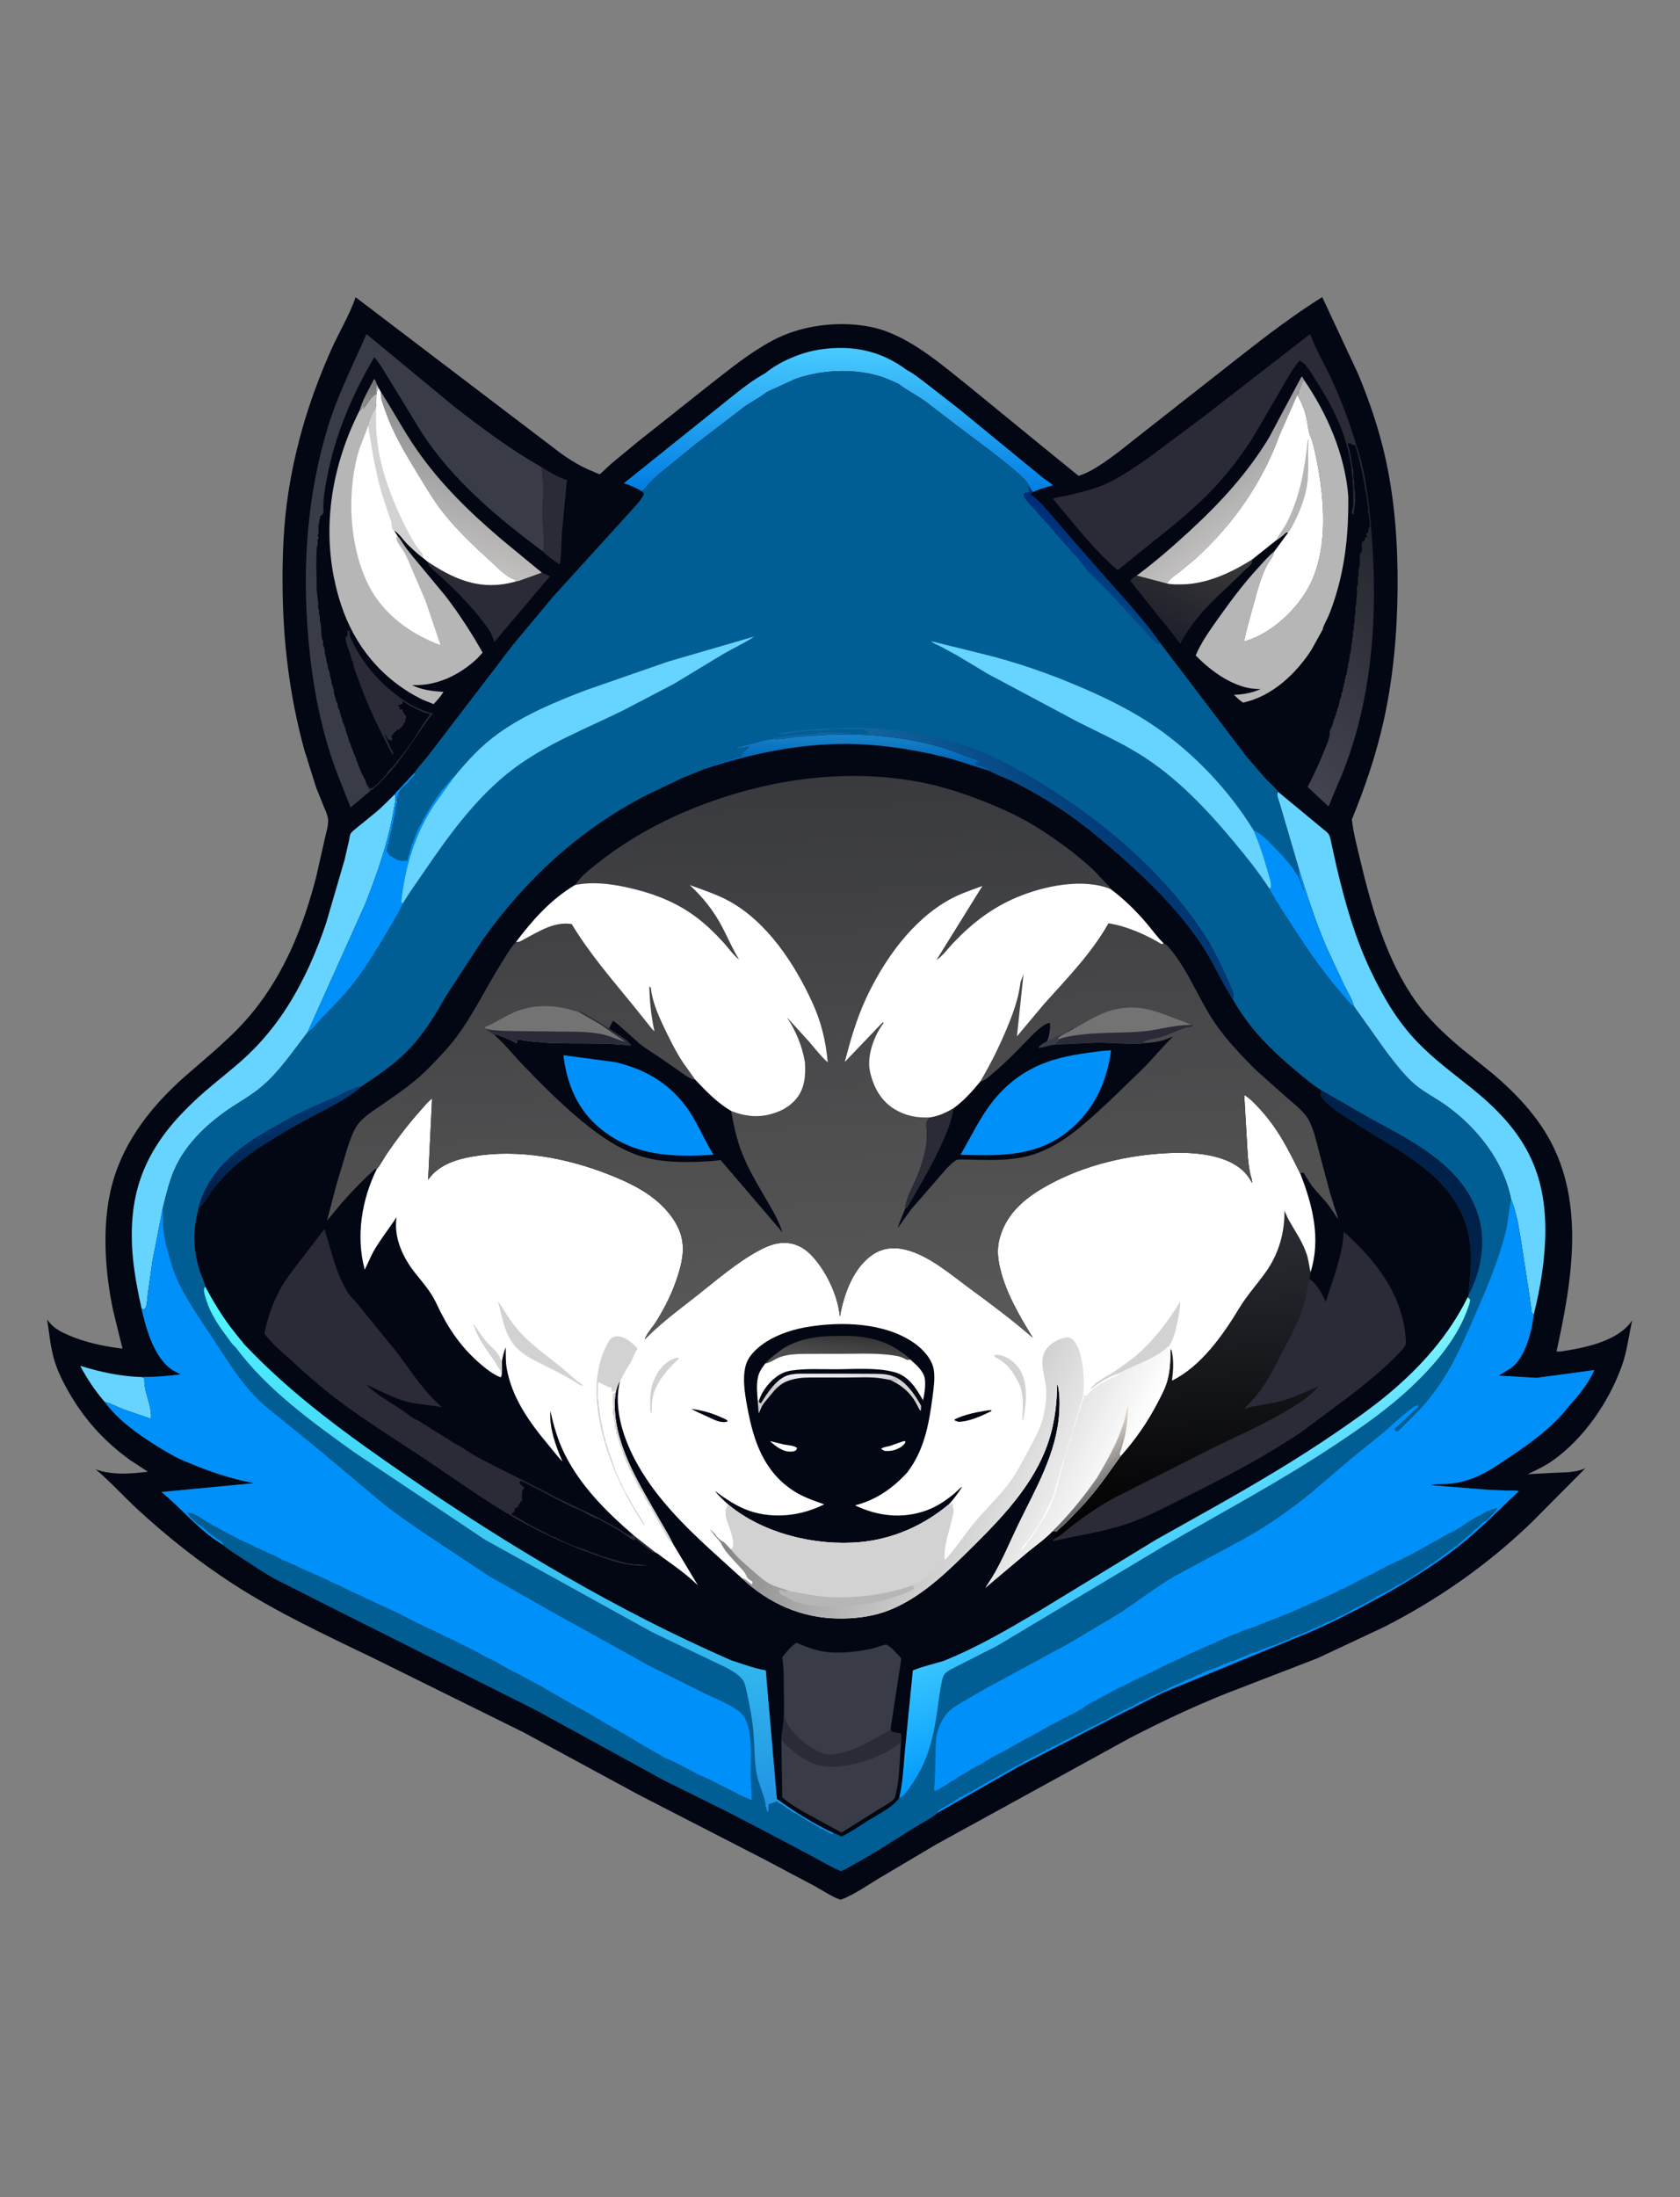 <svg width="768" height="1004" viewBox="0 0 768 1004" fill="none" xmlns="http://www.w3.org/2000/svg">
<rect x="0" y="0" width="768" height="1004" fill="#808080" stroke="none"/>
<path d="M162.571 135.825L255.855 206.755C260.927 210.487 265.827 213.363 271.67 215.708C272.105 215.882 273.777 216.707 274.153 216.679C274.46 216.656 278.646 212.574 279.275 212.026L291.307 202.081L324.619 175.653C333.842 168.482 342.898 161.051 353.261 155.552C359.697 152.136 366.841 149.945 374.041 148.896C383.909 147.458 395.339 147.862 404.785 151.289C418.694 156.337 431.127 167.14 442.593 176.275L475.923 203.52L493.049 217.438C496.107 216.487 498.777 215.117 501.479 213.426C509.368 208.49 516.691 202.189 524.054 196.488L567.517 162.377C579.433 153.042 591.612 143.785 604.445 135.743L620.858 170.875C626.072 183.414 630.434 196.222 633.373 209.496C637.695 229.016 639.033 248.8 638.891 268.748C638.747 289.043 636.92 309.771 632.493 329.582C629.068 344.907 623.963 359.942 617.991 374.454C618.673 380.541 620.294 386.577 621.704 392.531C626.956 414.709 633.853 438.875 647.258 457.633C653.244 466.008 660.556 472.728 668.37 479.319L682.752 490.923C691.57 498.433 699.553 506.618 705.83 516.426C725.242 546.756 718.848 584.437 711.547 617.505C712.904 617.79 714.824 617.369 716.206 617.142C726.039 615.523 739.745 612.425 745.81 603.815L746.149 603.328C744.53 610.519 743.782 617.749 741.219 624.72C735.265 640.918 724.001 657.379 709.777 667.431C706.197 669.96 702.309 671.788 698.353 673.627L710.723 672.994C715.761 672.769 720.019 672.935 724.74 670.947L699.936 695.897C679.857 715.189 657.493 730.826 632.722 743.457L602.388 757.686L560.607 773.819C545.41 779.909 530.745 786.823 516.207 794.357L427.963 842.817L401.98 858.214C396.425 861.559 390.376 865.862 384.311 868.107C380.286 866.799 376.177 863.885 372.438 861.868L349.33 849.617L292.125 820.208L239.086 791.488L170.125 757.411C148.733 747.135 126.578 736.767 106.626 723.861C91.173 713.864 76.567 702.297 63.026 689.835C56.673 683.987 50.784 677.378 44.207 671.834L43.745 671.448C51.484 674.124 59.591 673.514 67.607 672.509L59.611 667.282C47.982 658.947 38.706 648.781 31.552 636.337C28.75 631.462 26.202 626.388 24.655 620.959C22.984 615.099 22.526 608.967 21.538 602.967L22.32 603.993C24.796 607.08 27.704 608.532 31.241 610.081C38.928 613.448 47.685 615.281 55.993 616.246L51.829 599.303C49.89 590.383 48.653 581.065 48.315 571.929C47.926 561.411 48.638 550.721 51.446 540.544C56.843 520.981 69.691 504.95 84.688 491.753C95.438 482.292 106.481 473.622 115.59 462.433C130.196 444.492 138.757 423.041 144.518 400.807L148.495 383.198C149.062 380.565 150.211 377.127 149.987 374.448C149.825 372.525 148.857 370.583 148.121 368.823L144.521 359.884L139.084 342.579C132.301 317.716 129.343 293.079 129.167 267.328C129.071 253.174 129.647 239.12 131.815 225.116C135.371 202.149 142.043 180.753 151.507 159.588C155.062 151.639 159.737 144.065 162.571 135.825Z" fill="#030713"/>
<path d="M164.272 187.803C165.659 182.912 168.658 177.82 170.953 173.276L171.438 173.471L172.294 175.569L172.127 176.32C171.863 177.571 171.852 178.844 171.812 180.117L171.519 180.282C169.58 181.429 167.689 185 166.094 186.856L166.188 186.239C166.238 185.632 166.3 185.787 166.003 185.482L165.702 186.187C165.351 186.977 164.992 187.314 164.272 187.803Z" fill="url(#paint0_linear_1201_82)"/>
<path d="M247.485 213.39C251.036 215.535 255.105 218.274 259.145 219.31L256.835 244.207C256.572 248.759 256.719 253.524 255.85 258.005C253.186 256.135 250.38 254.209 248.056 251.926C248.479 251.306 248.589 250.932 248.634 250.179C248.894 245.74 248.131 241.216 248.067 236.775C247.956 229.159 248.868 220.863 247.485 213.39Z" fill="#2A2B36"/>
<path d="M47.89 640.637C43.428 635.529 39.864 630.078 36.656 624.113C45.942 626.968 55.125 628.995 64.871 629.252L66.008 629.915L65.993 630.576C65.954 635.792 68.452 640.228 68.954 645.294C69.054 646.301 69.286 647.354 68.779 648.275L56.618 644.078C53.746 642.975 50.856 641.363 47.89 640.637Z" fill="#66D4FF"/>
<path d="M167.355 357.857L169.188 360.395C170.867 360.384 175.081 355.546 176.369 354.181C177.353 353.138 176.474 354.158 177.156 352.97C177.872 351.726 179.363 350.953 180.156 349.589L181.375 348.368L181.377 347.899C182.194 347.165 182.607 346.77 183.156 345.832C183.591 345.088 184.213 344.841 184.656 343.953C184.859 343.548 185.255 343.146 185.535 342.803C185.955 342.289 186.269 341.784 186.625 341.229C187.068 340.539 186.902 340.794 187.404 340.179C187.826 339.661 188.142 339.158 188.5 338.599L190.756 335.223L191.447 334.037C191.979 333.048 192.707 332.171 193.281 331.178L193.75 330.521L194.102 329.981L196 327.327L196.656 326.482C196.16 326.126 196.172 326.062 195.561 326.006C194.578 325.917 192.395 325.017 191.5 324.509L187.51 322.495C186.186 321.892 185.208 320.87 183.812 320.376L184.184 321.316C183.187 322.113 183.039 322.077 181.75 322.162L182.684 323.193L182.594 324.039L183.156 324.415L183.437 323.949C183.99 324.503 184.182 324.44 184.188 325.26C184.627 326.047 185.103 326.647 185.684 327.327C185.684 328.589 185.095 328.428 185.309 329.957L184.375 330.708L184.373 331.178L184.092 331.648L183.812 332.208L183.25 332.211L183.248 332.773L182.5 332.962L182.498 333.524C182.063 333.524 182.293 333.581 181.844 333.245C181.179 333.957 180.831 334.566 179.875 334.842L179.873 335.403L179.125 335.968L179.123 336.438L178.844 336.814L179.309 337.284V338.223L178.75 338.503L178.188 338.035L177.627 338.033C177.044 337.423 177.026 337.278 176.688 336.532L176.408 336.157L176.125 335.594H175.75L178 340.29L178.082 340.63C178.423 341.997 180.127 343.669 179.688 344.983C179.107 344.3 178.765 343.721 178.377 342.918L171.441 329.018L171.252 328.548L169.752 325.258L169.002 323.663L168.814 323.3C168.344 322.358 168.958 323.605 168.441 322.254L167.502 319.998L166.377 317.368L165.615 315.149C165.161 313.568 165.781 315.543 165.066 313.988C164.741 313.281 164.778 312.806 164.316 312.11L164.312 311.358L163.941 310.982L163.881 310.697L162.236 305.993C161.849 305.023 161.318 303.355 161.312 302.341L160.941 301.965L160.87 301.658C160.151 298.799 158.953 296.026 158.221 293.147C157.986 292.227 157.883 291.627 158.127 290.695H158.406L158.691 291.257C158.77 290.183 158.811 289.113 159.062 288.063L159.809 288.251C159.917 288.88 159.881 289.322 159.911 289.941C159.989 291.515 161.343 293.662 162.062 295.049C167.19 304.941 174.894 313.361 184.066 319.621C188.385 322.569 192.772 324.766 197.867 326.016C190.303 335.602 184.673 346.182 176.096 355.083C173.938 357.323 171.729 359.766 169.146 361.511C168.25 360.286 167.7 359.343 167.355 357.857Z" fill="#2A2B36"/>
<path d="M195.343 256.573C206.991 264.321 218.198 269.464 232.535 266.527L235.766 265.746C236.861 265.685 238.385 264.996 239.443 264.643L247.693 261.659L251.43 263.299L225.999 293.318C225.365 291.696 224.899 289.944 223.937 288.484C217.954 279.401 210.364 271.922 202.562 264.429C200.629 262.572 198.394 260.904 196.558 258.979C195.926 258.317 195.623 257.427 195.343 256.573Z" fill="#2A2B36"/>
<path d="M572.369 255.703C572.335 256.069 572.36 257.169 572.21 257.441C571.568 258.599 569.55 260.002 568.562 261.012C562.175 267.545 555.027 273.481 549.04 280.383C545.342 284.646 542.155 289.212 539.469 294.173C536.796 290.045 516.709 265.953 516.696 265.228C517.615 264.4 518.485 263.456 519.655 263.005L533.421 266.626C535.624 267.13 537.93 267.063 540.177 267.039C551.708 266.916 562.774 261.716 572.369 255.703Z" fill="url(#paint1_linear_1201_82)"/>
<path d="M174.151 179.163C179.761 187.765 184.583 196.931 190.433 205.364C201.493 221.308 214.499 233.852 229.172 246.398L247.693 261.659L239.443 264.643C238.385 264.996 236.861 265.685 235.766 265.746L235.713 264.965C231.489 263.79 227.558 259.423 224.353 256.517C216.817 249.686 209.427 242.746 203.027 234.807C198.677 229.41 195.209 223.53 191.601 217.634C185.585 207.801 179.7 198.199 175.953 187.226C175.034 184.534 173.851 182.046 174.151 179.163Z" fill="url(#paint2_linear_1201_82)"/>
<path d="M580.174 199.886L594.92 172.216L595.431 172.254L596.001 173.47L593.956 178.148C593.65 178.761 593.621 178.999 593.657 179.663L593.022 180.482L585.005 198.659C576.992 220.779 563.84 239.417 546.618 255.221L539.294 261.299C537.119 262.962 534.922 264.246 533.421 266.626L519.655 263.005C528.192 256.652 536.262 249.65 544.078 242.433C557.981 229.592 570.365 216.166 580.174 199.886Z" fill="url(#paint3_linear_1201_82)"/>
<path d="M619.743 202.401C624.133 214.783 625.824 229.176 626.89 242.223C629.989 280.149 627.731 318.632 613.349 354.27L609.347 363.585C608.753 364.965 608.246 366.919 607.434 368.144L607.179 368.406L597.756 359.59C600.472 354.352 602.931 349.156 605.134 343.677C606.206 341.011 607.531 338.252 607.907 335.387L607.868 335.322C607.87 334.541 607.834 334.05 608.191 333.333C608.759 332.193 609.296 331.104 609.546 329.84L609.816 328.642L610.188 328.266L610.191 327.515C610.788 326.912 610.774 326.082 610.941 325.26L611.312 324.885L611.316 324.133C611.973 323.143 611.949 322.221 612.252 321.129C612.428 320.495 612.526 319.428 612.816 318.873C613.256 318.031 613.189 317.953 613.191 316.994C613.791 316.239 613.863 315.67 613.91 314.728L613.941 313.988C614.499 313.423 614.314 313.248 614.316 312.485C614.921 311.873 614.689 311.436 614.691 310.607C615.249 310.042 615.064 309.866 615.066 309.104C615.467 308.584 615.549 308.362 615.638 307.689L616 305.535C616.176 304.878 616.313 304.69 616.255 303.973L616.191 303.468C616.87 302.78 616.43 301.809 617.033 300.838C616.954 300.123 616.892 299.76 617.127 299.053C617.383 298.284 617.464 297.598 617.594 296.799C617.699 296.152 617.795 295.596 617.795 294.937L617.783 294.45C618.334 293.71 617.945 292.492 618.252 291.538C618.489 290.802 618.603 290.364 618.533 289.566L618.441 288.814C619.067 288.181 618.815 286.371 618.816 285.433L619.188 284.872L619.191 283.742C619.222 283.175 619.29 282.761 619.243 282.18L619.191 281.675C619.911 280.947 619.565 278.275 619.566 277.166C620.288 276.077 619.934 274.508 620.125 273.222C620.378 271.517 620.329 269.874 620.316 268.149C621.036 267.42 620.69 264.748 620.691 263.64C621.317 263.007 621.065 261.197 621.066 260.258C622.375 258.291 620.84 254.217 622.188 252.184L622.562 252.744C622.551 251.078 622.325 249.093 622.752 247.485L623.312 247.483C624.039 246.577 624.062 246.576 624.066 245.417H624.625L624.906 245.886L625 244.853C624.522 244.252 624.7 244.57 624.441 243.914L625 243.634C625.564 243.256 625.58 242.701 625.582 242.096L625.566 241.472L626.125 240.909V238.277C625.85 237.121 625.774 236.301 625.75 235.084C624.989 233.941 625.656 232.771 625.375 231.514C625.227 230.852 625.183 229.862 625 229.26C624.676 228.197 624.902 227.218 624.625 226.254C624.428 225.569 624.415 225.041 624.25 224.376C623.932 223.097 623.987 224.225 623.927 223.338C623.887 222.746 623.904 222.199 623.787 221.611L622.938 217.425L622.75 216.485C622.416 215.511 622.551 214.674 622.281 213.761C621.786 212.086 622.15 213.904 621.9 212.652L621.156 209.253C620.837 208.39 620.787 207.553 620.5 206.716L620.219 206.059C619.955 205.12 619.94 204.434 619.501 203.493L619.743 202.401Z" fill="url(#paint4_linear_1201_82)"/>
<path d="M172.992 177.183L174.151 179.163C173.851 182.046 175.034 184.534 175.953 187.226C179.7 198.199 185.585 207.801 191.601 217.634C195.209 223.53 198.677 229.41 203.027 234.807C209.427 242.746 216.817 249.686 224.353 256.517C227.558 259.423 231.489 263.79 235.713 264.965L235.766 265.746L232.535 266.527C218.198 269.464 206.991 264.321 195.343 256.573L193.538 255.077C190.944 253.051 188.43 250.769 186.095 248.444C184.627 246.982 181.895 243.039 180.101 242.421L179.854 242.282C179.326 241.441 178.979 240.88 179.038 239.859C179.07 239.287 179.109 239.006 178.922 238.435C177.27 233.409 175.396 228.519 174.005 223.395C171.43 213.912 169.855 204.155 168.366 194.45C168.623 192.888 169.858 189.38 170.684 188.117C171.352 187.096 171.647 186.678 171.966 185.472C172.226 182.896 171.611 179.387 172.992 177.183Z" fill="white"/>
<path d="M168.366 194.45C168.623 192.888 169.858 189.38 170.684 188.117C171.352 187.096 171.647 186.678 171.966 185.472C171.799 192.237 171.836 198.252 172.938 204.977C174.901 216.958 179.469 228.882 184.865 239.705C186.931 243.849 189.351 248.652 192.413 252.129C193.281 253.115 193.422 253.782 193.538 255.077C190.944 253.051 188.43 250.769 186.095 248.444C184.627 246.982 181.895 243.039 180.101 242.421L179.854 242.282C179.326 241.441 178.979 240.88 179.038 239.859C179.07 239.287 179.109 239.006 178.922 238.435C177.27 233.409 175.396 228.519 174.005 223.395C171.43 213.912 169.855 204.155 168.366 194.45Z" fill="#D3D2D2"/>
<path d="M349.688 170.632C356.657 164.971 366.455 160.9 375.316 159.635C389.772 157.572 402.783 160.274 414.571 169.111C417.603 170.635 420.414 172.964 423.125 174.997L438.114 186.663L476.061 217.744C477.783 219.197 479.788 220.319 481.466 221.768C478.375 222.618 475.236 223.451 472.317 224.804C471.42 224.187 470.869 222.911 470.32 221.979C469.464 217.84 444.835 200.143 439.739 196.231L422.912 183.332C419.172 180.697 414.939 178.538 411.313 175.849L410.806 175.464C407.49 173.934 404.171 172.422 400.633 171.475C388.78 168.305 374.602 169.133 363.104 173.373L350.527 179.187L350.066 179.545C347.07 181.84 343.494 183.602 340.38 185.802L317.875 203.077L306.252 212.542C302.089 215.864 297.755 219.475 294.438 223.628L293.524 224.539C290.768 222.937 288.214 221.78 285.172 220.829L327.251 187.111C334.353 181.565 341.788 174.912 349.688 170.632Z" fill="url(#paint5_linear_1201_82)"/>
<path d="M596.001 173.47C606.795 189.098 614.918 207.909 616.377 226.964C616.52 242.514 615.144 257.588 610.512 272.517C609.548 275.625 608.476 278.672 607.224 281.676C606.617 283.133 604.735 286.265 604.629 287.723L599.467 297.024C592.353 307.991 581.408 318.267 568.271 321.059C566.707 320.103 565.411 318.755 564.073 317.509C568.326 317.375 572.413 316.638 576.304 314.85L574.875 314.84C564.431 314.655 553.549 306.737 546.596 299.486C549.263 293.26 553.331 287.648 557.232 282.151C562.823 274.272 568.448 266.783 574.988 259.651C577.409 257.01 579.726 254.202 582.537 251.965C582.155 254.292 580.591 255.79 579.462 257.794C578.471 259.553 577.638 261.546 576.925 263.435C575.243 267.886 574.073 272.595 572.794 277.177C571.318 282.467 569.743 287.783 568.7 293.176L572.111 292.016C583.822 287.433 595.153 276.083 600.062 264.522C606.791 248.676 605.411 228.773 602.256 212.23C601.442 207.96 600.611 203.257 598.959 199.233C598.118 197.186 597.946 194.982 597.571 192.814C596.788 188.291 595.35 184.424 593.022 180.482L593.657 179.663C593.621 178.999 593.65 178.761 593.956 178.148L596.001 173.47Z" fill="#B7B6B6"/>
<path d="M593.022 180.482C595.35 184.424 596.788 188.291 597.571 192.814C597.946 194.982 598.118 197.186 598.959 199.233C600.611 203.257 601.442 207.96 602.256 212.23C605.411 228.773 606.791 248.676 600.062 264.522C595.153 276.083 583.822 287.433 572.111 292.016L568.7 293.176C569.743 287.783 571.318 282.467 572.794 277.177C574.073 272.596 575.243 267.886 576.925 263.435C577.638 261.546 578.471 259.553 579.462 257.794C580.591 255.79 582.155 254.292 582.537 251.965L588.82 243.437L588.125 243.169C586.595 244.493 585.113 245.864 583.383 246.923L572.369 255.704C562.774 261.716 551.708 266.916 540.177 267.039C537.93 267.063 535.624 267.13 533.421 266.626C534.922 264.246 537.119 262.962 539.294 261.299L546.618 255.221C563.84 239.417 576.992 220.779 585.005 198.659L593.022 180.482Z" fill="white"/>
<path d="M583.383 246.923C584.855 243.889 587.045 241.318 588.529 238.31C594.38 226.448 596.463 214.136 597.805 201.08L598.188 201.075C597.643 208.724 598.768 216.156 597.124 223.795C596.033 228.862 594.297 233.475 591.955 238.09C591.045 239.883 590.124 241.898 588.82 243.437L588.125 243.169C586.595 244.493 585.113 245.864 583.383 246.923Z" fill="#B7B6B6"/>
<path d="M180.505 362.893C181.316 364.766 180.372 367.757 180.042 369.73C177.515 384.878 172.505 399.028 166.899 413.269L140.61 471.716C134.069 480.184 127.799 489.651 119.596 496.585C114.849 500.598 109.263 503.613 104.152 507.142C94.039 514.123 84.355 523.471 79.509 534.962C77.155 540.545 75.839 546.39 74.372 552.243L69.706 576.237L67.518 591.787C67.294 593.402 67.261 596.004 66.655 597.479C66.542 597.757 66.26 597.928 66.062 598.152L64.741 598.076C62.259 586.796 60.246 576.016 60.242 564.404C60.236 550.299 63.042 537.925 70.178 525.715C76.325 515.196 85.029 506.234 94.194 498.314C100.4 492.952 106.979 488.019 112.955 482.391C120.058 475.704 126.185 468.171 131.412 459.934C138.988 447.998 144.57 435.19 149.084 421.815L157.529 392.899L159.528 384.205C159.717 383.286 159.858 381.473 160.413 380.721C161.168 379.698 162.643 378.68 163.612 377.846L171.837 371.165C174.88 368.572 177.687 365.725 180.505 362.893Z" fill="#66D4FF"/>
<path d="M584.228 361.796L606.698 380.359C608.097 381.689 608.282 383.76 608.677 385.564L611.12 396.569C614.93 412.708 619.439 428.511 626.58 443.532C632.251 455.46 638.67 466.529 647.879 476.115C655.417 483.963 664.211 490.406 672.668 497.199C694.85 515.016 706.514 532.902 706.448 562.277C706.42 575.118 704.258 588.394 701.102 600.813C700.811 600.458 700.456 600.147 700.23 599.749C700.05 599.429 700.004 598.039 699.955 597.668L699.168 591.975L695.533 568.549C694.441 561.773 693.409 554.386 690.782 548.019C687.34 530.497 675.032 515.045 660.756 504.948C655.673 501.353 649.78 498.534 645.263 494.239C640.898 490.086 637.298 485.28 633.641 480.515L618.892 459.796C618.083 456.413 615.917 453.137 614.387 450.012L606.664 433.448C601.558 421.774 597.621 409.506 593.843 397.347L585.188 367.842C584.9 366.77 583.769 363.962 583.842 363.021C583.875 362.594 584.1 362.205 584.228 361.796Z" fill="#66D4FF"/>
<path d="M619.501 203.493C619.055 203.369 618.241 203.233 617.875 202.955L617.406 202.489L617.031 202.769C616.594 202.48 616.862 202.584 616.188 202.579C616.188 202.962 616.303 203.336 616.375 203.71L617.043 206.258L617.312 207.656L617.5 208.595C617.836 209.574 617.622 210.331 617.875 211.225C618.14 212.164 618.221 212.681 618.25 213.667C618.988 214.777 618.625 217.175 618.625 218.552C619.336 219.62 619 221.747 619 223.061C619.625 224 619.663 229.489 619.375 230.763C619.042 232.241 618.958 233.443 618.906 234.99L618.066 234.897C618.045 234.159 617.927 233.329 618.216 232.641L618.382 232.266C618.864 230.596 618.636 228.156 618.632 226.408C618.606 215.546 616.898 205.213 612.855 195.104C609.664 187.126 605.578 180.086 600.958 172.883C599.309 170.313 596.976 166.012 594.082 164.765C590.557 168.881 588.286 173.315 585.58 177.973L572.55 200.273C566.775 209.271 559.951 218.006 552.438 225.622C544.537 233.63 535.666 240.673 526.89 247.672L510.93 260.557C499.943 251.231 490.658 238.864 481.308 227.912C483.132 227.063 486.009 226.852 488.061 226.384C494.653 224.882 501.153 223.324 507.248 220.31C513.437 217.25 519.099 213.338 524.745 209.388L549.559 190.913L598.934 152.619C601.343 159.483 605.102 165.733 608.226 172.276C612.803 181.859 616.63 192.243 619.743 202.401L619.501 203.493Z" fill="#2A2B36"/>
<path d="M169.146 361.511L160.296 368.996L154.803 355.174C146.832 334.738 142.779 313.202 140.922 291.403C138.135 258.692 140.322 226.363 149.997 194.842C154.456 180.315 161.468 166.543 167.542 152.656L208.171 186.219C220.694 195.881 233.677 205.633 247.485 213.39C248.868 220.863 247.956 229.159 248.067 236.775C248.131 241.216 248.894 245.74 248.634 250.179C248.589 250.932 248.479 251.306 248.056 251.926C227.408 236.513 206.744 219.329 192.628 197.444L178.433 174.219C176.135 170.502 173.967 166.538 171.133 163.205C160.986 180.255 153.115 198.999 149.44 218.552C148.464 223.747 147.509 228.929 147.894 234.239L147.676 234.538C147.356 234.995 147.468 234.81 147.248 235.366L146.311 235.93C146.309 236.714 146.51 236.949 145.934 237.526C145.934 238.497 146.109 239.141 145.559 239.969C145.559 241.345 145.921 243.74 145.188 244.853L145.559 245.229C145.559 245.954 145.723 246.004 145.184 246.544C145.184 247.484 145.44 249.293 144.809 249.926C144.664 254.358 144.437 258.843 144.717 263.264C144.885 265.93 144.513 268.689 145 271.342L145.227 273.662C145.301 274.596 145.239 273.933 145.438 274.941C145.568 275.601 145.558 275.815 145.472 276.433C145.351 277.315 145.297 277.936 145.842 278.669L145.836 279.139C145.836 279.939 145.741 281.035 146.217 281.675C146.193 282.812 146.136 283.692 146.498 284.775C147.158 286.748 146.409 291.531 147.809 292.947L147.705 293.546C147.61 294.228 147.638 294.558 147.812 295.202L148.184 295.577C148.186 296.34 148.001 296.515 148.559 297.08L148.484 297.515C148.386 298.718 148.876 299.784 149.123 300.932L149.246 302.082C149.302 302.697 149.494 303.085 149.684 303.655C149.993 304.586 149.82 304.001 149.875 304.783C149.932 305.592 150.072 305.782 150.434 306.474L150.623 307.227L150.734 307.708C150.849 308.293 150.822 308.086 150.717 308.728C151.176 309.467 151.209 309.273 151.092 310.231L151.559 310.795L151.484 311.17C151.387 312.158 151.932 313.283 152.309 314.176L152.217 314.74L152.684 315.304L152.592 315.867C152.603 317.39 153.538 319.195 153.812 320.752L154.184 321.127C154.323 321.632 154.328 321.922 154.375 322.442C154.453 323.302 154.771 324.047 155.309 324.696L155.217 325.26L155.427 325.718C155.709 326.4 155.8 326.991 155.96 327.696C156.213 328.817 155.833 327.098 156.434 328.642L156.625 329.957C156.741 330.394 157.006 330.446 157.184 330.896C157.981 332.914 158.422 335.288 159.263 337.395C159.504 337.997 159.404 337.752 159.571 338.464C159.719 339.098 159.91 339.358 160.184 339.914C160.534 340.626 160.247 340.168 160.467 341.041L160.87 341.939C161.141 342.517 161.36 343.047 161.528 343.661C161.87 344.918 161.439 343.553 162.059 344.799L162.142 345.151C162.274 345.68 162.52 346.035 162.809 346.489L162.717 347.053L162.927 347.37C163.272 347.926 163.482 348.466 163.643 349.096C163.797 349.703 164.073 350.234 164.312 350.81L164.48 351.247C165.063 352.721 165.745 354.346 166.559 355.695C166.973 356.382 167.212 357.044 167.391 357.82L167.355 357.857C167.7 359.343 168.25 360.286 169.146 361.511Z" fill="#393B46"/>
<path d="M164.272 187.803C164.992 187.314 165.351 186.977 165.702 186.187L166.003 185.482C166.3 185.787 166.238 185.632 166.188 186.239L166.094 186.856C167.689 185 169.58 181.429 171.519 180.282L171.812 180.117C171.852 178.844 171.863 177.571 172.127 176.32L172.294 175.569L172.992 177.183C171.611 179.387 172.226 182.896 171.966 185.472C171.647 186.678 171.352 187.096 170.684 188.117C169.858 189.38 168.623 192.888 168.366 194.45C169.855 204.155 171.43 213.912 174.005 223.395C175.396 228.519 177.27 233.409 178.922 238.435C179.109 239.006 179.07 239.287 179.038 239.859C178.979 240.88 179.326 241.441 179.854 242.282L180.101 242.421L181.567 244.694C182.756 245.873 183.615 247.516 184.563 248.896C185.878 250.813 187.343 252.641 188.806 254.446L203.53 272.198C209.755 280.25 215.637 289.348 220.632 298.223L218.113 300.939C210.112 308.423 199.802 313.468 188.701 313.052L188.329 313.034C192.566 315.245 198.044 315.929 202.739 316.138C201.435 318.267 199.908 319.948 198.182 321.74L192.812 319.561C174.679 310.432 162.115 295.345 155.836 276.083C146.186 246.482 150.4 215.29 164.272 187.803Z" fill="#B7B6B6"/>
<path d="M168.366 194.45C169.855 204.155 171.43 213.912 174.005 223.395C175.396 228.519 177.27 233.409 178.922 238.435C179.109 239.006 179.07 239.287 179.038 239.859C178.979 240.88 179.326 241.441 179.854 242.282L180.101 242.421L181.567 244.694C181.441 245.126 181.218 245.539 181.188 245.987C181.093 247.377 184.264 251.39 185.039 252.798C186.044 254.623 186.811 256.642 187.646 258.554L194.523 274.6L201.347 294.735C187.568 289.744 174.767 280.311 168.216 266.875C159.811 249.637 158.603 226.705 163.391 208.222C164.622 203.468 166.782 199.072 168.366 194.45Z" fill="white"/>
<path d="M350.527 179.187L363.104 173.373C374.602 169.133 388.78 168.305 400.633 171.475C404.171 172.422 407.49 173.934 410.806 175.464L411.313 175.849C414.939 178.538 419.172 180.697 422.912 183.332L439.739 196.231C444.835 200.143 469.464 217.84 470.32 221.979C470.869 222.911 471.42 224.187 472.317 224.804L470.795 225.879L471.114 226.067C474.118 227.917 476.528 230.8 478.859 233.414L490.362 246.74L506.384 265.07C514.942 274.648 523.352 283.86 530.782 294.379L548.985 318.276L570.132 346.117L579.009 356.293C579.992 357.329 583.966 360.817 584.228 361.796C584.1 362.205 583.875 362.594 583.842 363.021C583.769 363.962 584.9 366.77 585.188 367.842L593.843 397.347C597.621 409.506 601.558 421.774 606.664 433.448L614.387 450.012C615.917 453.137 618.083 456.413 618.892 459.796L633.641 480.515C637.298 485.28 640.898 490.086 645.263 494.238C649.78 498.534 655.673 501.353 660.756 504.948C675.032 515.045 687.34 530.497 690.782 548.019C693.409 554.386 694.441 561.773 695.533 568.549L699.168 591.975L699.955 597.668C700.004 598.039 700.05 599.429 700.23 599.749C700.456 600.147 700.811 600.458 701.102 600.813L701.067 601.128C700.164 608.645 697.306 620.039 691.019 624.94L685.102 628.591L702.385 629.638L728.871 626.056C726.263 631.75 721.784 637.59 717.545 642.136C710.127 651.854 700.039 659.2 689.946 665.884C686.524 668.15 683.038 670.671 679.419 672.6C674.005 675.678 667.62 677.753 661.375 678.09C659.095 678.212 655.982 677.904 653.875 678.654L680.125 680.771L689.169 681.148C690.766 681.191 692.776 681.007 694.307 681.401C685.139 689.885 676.55 698.943 666.674 706.642C654.359 716.243 641.324 724.123 627.627 731.543C618.122 736.693 608.421 741.689 598.475 745.932L531.419 773.554L506.125 786.331L465.724 807.211L428.959 828.15C426.024 830.857 421.337 833.075 417.891 835.223C407.04 841.983 395.968 849.279 384.565 855.057C380.285 853.403 376.044 850.797 371.996 848.629L350.147 837.051L332.568 827.939L303.801 813.701L245.21 781.589L154.375 736.037L125.298 721.314C120.629 718.692 116.094 715.654 111.625 712.706C108.278 710.499 104.61 708.351 101.597 705.698C91.119 699.385 83.49 689.81 74.221 682.085L73.849 681.78L116.312 677.737C105.638 675.855 95.421 672.295 85.452 668.085C80.589 666.191 75.909 663.387 71.498 660.637C63.024 655.352 53.865 648.807 47.89 640.637C50.856 641.363 53.746 642.975 56.618 644.078L68.779 648.275C69.286 647.354 69.054 646.301 68.954 645.294C68.452 640.228 65.954 635.792 65.993 630.576L66.008 629.916L64.871 629.252C70.945 629.275 76.616 628.807 82.644 628.055L79.14 626.222C70.522 620.837 66.818 607.304 64.741 598.076L66.062 598.152C66.26 597.928 66.542 597.757 66.655 597.479C67.261 596.004 67.294 593.402 67.518 591.787L69.706 576.237L74.372 552.243C75.839 546.39 77.155 540.545 79.509 534.962C84.355 523.471 94.039 514.123 104.152 507.142C109.263 503.613 114.849 500.598 119.596 496.585C127.799 489.651 134.069 480.184 140.61 471.716L166.899 413.269C172.505 399.028 177.515 384.878 180.042 369.73C180.372 367.757 181.316 364.766 180.505 362.893C180.805 362.132 182.303 360.874 182.89 360.235L189.299 353.327C190.95 350.826 193.105 348.533 195.01 346.208L202.227 336.812L234.17 295.038L252.76 272.745L287.279 234.757C289.242 232.444 293.598 228.342 294.374 225.503L293.524 224.539L294.438 223.628C297.755 219.476 302.089 215.864 306.252 212.542L317.875 203.077L340.38 185.802C343.494 183.602 347.07 181.84 350.066 179.545L350.527 179.187Z" fill="#005E94"/>
<path d="M470.32 221.979C470.869 222.911 471.42 224.187 472.317 224.804L470.795 225.879L471.114 226.067C474.118 227.917 476.528 230.8 478.859 233.414L490.362 246.74L506.384 265.07C514.942 274.649 523.352 283.861 530.782 294.379C529.848 294.241 528.976 294.195 528.238 293.547C525.813 291.418 523.885 288.917 521.729 286.541L510.569 274.565C508.186 272.066 505.848 269.326 503.357 266.951C500.811 264.526 498.035 262.104 495.92 259.282C494.24 257.042 492.083 254.088 489.992 252.295L489.627 251.99C489.258 250.873 488.059 250.05 487.281 249.173L483.908 245.229C483.402 244.625 482.507 244.014 482.127 243.348C481.479 242.212 482.483 243.317 481.525 242.357L476.37 236.735L475.752 236.117C475.423 235.73 475.36 235.495 474.926 235.184L474.627 234.99C474.021 233.458 471.294 231.27 470.127 229.822L468.781 228.098L468.441 227.57C467.933 226.794 468.066 226.592 468.066 225.691C468.826 224.545 469.382 225.579 470.406 224.753L470.408 223.436C470.273 222.738 470.219 222.731 470.32 221.979Z" fill="url(#paint6_linear_1201_82)"/>
<path d="M90.837 551.78C92.352 544.971 96.342 538.29 100.915 533.089C107.085 526.072 114.822 520.959 122.839 516.307C128.687 512.913 134.641 509.556 140.755 506.669L152.875 501.446C156.518 499.836 161.307 496.664 165.22 496.435C158.71 502.388 149.636 506.398 141.937 510.589C131.047 516.52 120.395 522.534 110.549 530.129C105.281 534.192 100.81 539.003 96.746 544.255C94.908 546.63 93.509 550.456 90.837 551.78Z" fill="url(#paint7_linear_1201_82)"/>
<path d="M603.967 498.123L626.044 510.831C645.939 521.67 669.788 533.112 676.215 556.915C679.223 568.054 677.049 581.105 671.561 591.183L671.456 591.353C671.248 588.602 671.865 585.932 672.097 583.201C672.742 575.617 672.625 567.762 670.427 560.422C663.215 536.334 638.219 525.442 618.865 512.764C614.259 509.747 607.842 506.082 604.46 501.668C603.482 500.39 603.797 499.625 603.967 498.123Z" fill="#002149"/>
<path d="M572.978 379.306L574.766 380.361C577.422 381.796 579.569 384.228 581.678 386.341C586.068 390.739 590.778 395.603 593.684 401.159C594.413 402.552 594.929 404.538 595.559 406.043L595.75 406.61L596.125 406.419L595.553 405.187C595.225 404.528 595.191 404.148 595.188 403.413L594.908 403.037C594.459 402.36 594.441 401.958 594.438 401.159L594.066 400.783L593.843 397.347C597.621 409.506 601.558 421.774 606.664 433.448L614.387 450.012C615.917 453.137 618.083 456.413 618.892 459.796C617.015 458.606 615.521 456.38 614.032 454.7C605.686 445.296 598.842 435.336 591.983 424.83C587.985 418.707 583.818 412.518 580.316 406.094L581.064 405.469C581.209 403.189 580.159 400.496 579.542 398.283C577.726 391.764 575.687 385.51 572.978 379.306Z" fill="#0090F9"/>
<path d="M180.505 362.893C180.805 362.132 182.303 360.874 182.89 360.235L189.299 353.327L189.85 353.733C188.725 354.975 187.602 355.878 186.719 357.292L185.875 358.138C184.865 359.123 182.319 361.161 182.123 362.456C182.041 363 181.732 363.538 181.532 364.042C181.277 364.686 181.397 365.171 181.467 365.84L181.519 366.392L181.559 366.778L181.285 367.184C180.881 367.864 181.085 368.086 180.906 368.751L180.625 369.41C180.741 370.591 180.81 370.792 180.434 371.851L180.342 372.603L180.2 373.061C179.828 374.297 179.916 375.472 179.446 376.736C179.201 377.395 179.138 377.981 179.084 378.679C179.02 379.519 179.098 379.079 178.75 379.93C178.426 380.723 178.32 381.151 178.467 381.996L178.234 382.431C177.758 383.388 178.166 382.465 177.998 383.497L177.625 384.626L177.809 385.19L177.434 385.565C177.092 386.054 177.102 386.516 177.059 387.068L176.594 388.949L176.978 389.348C177.464 389.89 177.702 390.363 177.998 391.016L178.514 391.168C179.19 391.395 179.315 391.613 179.875 391.957C180.532 392.359 181.135 392.586 181.75 393.084C182.547 393.084 182.541 392.986 183.25 393.46L183.724 393.406C184.445 393.336 184.166 393.345 184.941 393.457L185.312 393.084L185.688 393.644L186.441 392.893L186.435 392.458C186.514 391.48 186.986 390.587 187.375 389.699L187.191 388.948L187.566 388.571C187.918 388.071 187.927 387.447 188.033 386.881C188.167 386.166 188.466 385.62 188.783 385.002L189.066 384.062L190.566 380.305C190.892 379.325 191.46 378.43 191.877 377.489L193.375 375.045L193.377 374.484L193.624 374.177C194.022 373.646 193.883 373.835 194.175 373.249C195.127 371.339 196.471 369.581 197.502 367.72C197.728 367.312 197.998 367.066 198.252 366.593C199.353 364.543 201.767 361.337 203.316 359.641C204.868 357.94 205.659 356.514 207.589 355.043L198.667 367.512C189.703 381.042 185.185 395.971 183.421 412.055L183.61 412.527L184.24 412.706C181.783 417.905 178.692 422.83 175.738 427.762C171.331 435.115 166.956 442.364 161.663 449.134C157.184 454.862 152.16 459.986 147.068 465.152C144.941 467.31 143.12 469.984 140.61 471.717L166.899 413.269C172.505 399.029 177.515 384.878 180.042 369.73C180.372 367.757 181.316 364.766 180.505 362.893Z" fill="#0090F9"/>
<path d="M355.395 335.075C376.038 332.266 396.711 331.235 417.345 334.825L417.653 334.99C418.995 335.586 420.836 335.705 422.285 335.97L430.75 337.727C437.051 339.13 443.56 341.299 449.486 343.86C461.683 349.13 473.57 356.126 484.656 363.435C510.267 380.319 534.702 402.143 551.312 428.188C555.881 435.352 559.614 443.753 563.045 451.531C563.926 453.53 564.385 454.575 563.613 456.724C558.162 448.381 554.355 439.009 548.663 430.737C538.187 415.512 525.272 402.701 511.466 390.567C500.709 381.113 489.862 372.386 477.499 365.062C472.411 362.048 467.24 359.134 461.896 356.595C458.892 355.168 455.516 354.072 452.639 352.442L452.171 352.171L453.02 351.749C452.214 351.68 451.666 351.56 450.956 351.186L450.25 350.81L445.938 349.307L446.233 348.391C447.037 347.126 449.914 349.403 451.446 349.12L433.209 342.445C415.466 336.777 397.378 335.167 378.814 335.762L367.562 336.513C366.405 336.647 364.907 336.408 363.812 336.717C362.415 337.111 361.338 337.099 359.875 337.092C358.903 337.717 357.648 337.384 356.498 337.627C355.437 337.851 355.006 337.82 353.96 337.589L354.084 337.222L355.938 337.099C356.547 336.488 357.347 336.724 358.188 336.724L358.562 336.348H361C361.987 335.689 362.983 336.121 364.12 335.888C366.154 335.472 368.123 335.724 370.188 335.597C370.811 334.972 372.458 335.221 373.375 335.221C374.913 334.194 384.823 335.027 387.438 334.845C388.873 335.794 395.27 335.315 397.281 335.311L397.169 334.679C396.477 334.492 396.61 334.604 396.144 334.275L395.124 333.528C394.095 332.857 391.726 333.197 390.506 333.206C386.916 333.233 382.175 332.601 378.745 333.429C375.781 334.146 372.381 333.408 369.252 334.08C367.857 334.378 366.675 334.145 365.36 334.415C363.478 334.802 361.356 334.811 359.564 335.265C358.745 335.472 359.113 335.44 358.254 335.492L357.743 335.507L355.395 335.075Z" fill="url(#paint8_linear_1201_82)"/>
<path d="M107.664 615.572C106.221 614.436 105.083 612.611 103.982 611.15C100.189 606.117 96.379 600.575 94.445 594.504L94.283 593.981L93.512 591.358C93.193 589.82 92.98 589.152 93.815 587.832C97.221 594.193 100.832 600.218 105.132 606.033L109.817 612.005C110.205 612.482 111.197 613.423 111.392 613.976C133.36 637.359 159.639 656.233 185.956 674.332C232.763 706.522 282.156 735.9 334.248 758.651C339.451 760.296 344.702 762.364 350.102 763.247L355.178 822.011C363.16 827.828 372.202 833.531 381.184 837.663L380.49 838.09C379.977 837.915 379.47 837.761 379 837.478L378.625 837.198C377.799 836.748 377.015 836.483 376.252 835.889L375.906 835.601L375.062 835.692C374.665 835.098 374.841 835.194 374.318 834.903L372.625 834.004L371.219 833.159L369.396 832.108L367.469 830.904L365.125 829.496C364.587 829.083 364.352 828.775 363.684 828.573L363.25 828.46L362.875 828.18C361.8 827.691 362.587 828.336 361.803 827.639C361.474 827.347 361.039 826.854 360.625 826.677C359.606 826.241 360.293 826.793 359.547 826.131C359.212 825.833 358.877 825.474 358.469 825.268C357.867 824.967 357.731 824.689 357.25 824.423L356.688 824.235C356.078 823.895 355.773 823.494 355 823.2L351.998 824.233L351.344 824.422L351.156 827.991H350.877L350.691 827.428C350.26 826.707 350.316 826.84 350.316 825.926L349.941 825.551C350.027 824.99 350.053 824.618 349.935 824.053L349.796 823.482C348.811 818.916 346.59 814.784 345.817 810.105C344.823 804.077 344.942 797.774 344.44 791.686C343.934 785.56 342.725 779.256 341.385 773.254C341.02 771.619 340.664 769.554 339.84 768.101C338.419 765.595 335.194 763.929 332.844 762.43L298.198 745.876L221.777 703.626L161.818 663.543C142.515 649.665 121.954 634.916 107.664 615.572Z" fill="url(#paint9_linear_1201_82)"/>
<path d="M580.316 406.094C575.379 398.458 569.702 391.451 563.892 384.475C551.464 369.555 537.535 354.871 520.917 344.607C512.028 339.117 502.456 334.745 493.123 330.072L451.85 308.081L437.236 299.338L430.003 295.43C428.575 294.692 426.82 294.071 425.627 292.998L448.208 298.568C464.271 302.428 479.708 307.823 494.875 314.358C506.472 319.355 518.037 325.091 528.445 332.289C545.939 344.39 561.864 361.149 572.978 379.306C575.687 385.51 577.726 391.764 579.542 398.283C580.159 400.496 581.209 403.189 581.064 405.469L580.316 406.094Z" fill="#66D4FF"/>
<path d="M207.589 355.043C213.742 347.555 219.871 340.853 227.789 335.17C239.947 326.443 254.338 320.536 268.231 315.232L305.545 302.282L344.964 290.81C340.065 294.021 334.729 296.42 329.701 299.406L307.944 312.559L285.086 324.504C267.94 332.967 249.447 340.048 234.163 351.734C217.673 364.343 205.039 381.863 193.468 398.884C190.367 403.445 187.032 407.949 184.24 412.706L183.61 412.527L183.421 412.055C185.185 395.971 189.703 381.042 198.667 367.512L207.589 355.043Z" fill="#66D4FF"/>
<path d="M74.372 552.243C74.698 555.171 74.392 558.01 74.615 560.907C74.954 565.318 76.126 569.946 77.295 574.211C78.354 578.076 79.753 582.2 81.48 585.823C85.688 594.65 91.314 602.533 96.677 610.661C102.72 619.82 108.858 630.084 116.474 637.999C120.646 642.335 125.645 646.132 130.323 649.903L146.858 663.371L175.183 687.131C181.42 692.114 188.072 696.545 194.634 701.078L223.7 720.304L252.556 736.679L297.405 761.533L322.428 773.962C327.253 776.272 332.469 778.336 336.924 781.319C340.194 783.509 341.58 786.669 342.333 790.419C343.791 797.671 343.147 804.534 343.147 811.836L343.665 822.61L340.542 821.254C339.713 820.933 338.935 820.468 338.127 820.1L336.627 819.349L335.969 818.973L329.219 815.591C327.153 814.623 325.255 813.451 323.127 812.585C316.869 810.04 311.054 806.077 304.752 803.568C303.324 803 302.05 801.97 300.627 801.313C299.688 800.88 298.969 800.227 298.002 799.81L287.313 793.522C286.684 793.205 286.179 792.834 285.604 792.437C284.982 792.007 285.501 792.37 284.594 791.92L271.281 784.218L270.625 783.84C268.834 782.792 266.909 781.411 265.002 780.648L252.007 773.247C249.635 771.811 246.889 770.084 244.377 769L241.752 767.497C241.196 767.194 240.844 766.981 240.252 766.746L236.877 764.867C236.33 764.569 235.946 764.364 235.377 764.116C231.286 762.328 227.506 759.502 223.377 757.728L222.719 757.352L222.315 757.176L220.377 756.225L218.875 755.284L217.094 754.347L214.575 753.136L211.752 751.716L209.167 750.402C208.499 750.103 207.935 749.742 207.252 749.462C204.837 748.475 202.549 747.071 200.127 746.08L197.29 744.647C196.661 744.332 196.924 744.434 196.364 744.295C195.824 744.161 195.546 743.859 195.062 743.637L194.502 743.45C193.883 743.166 193.378 742.783 192.737 742.524C190.584 741.655 188.406 740.292 186.252 739.317L185.312 738.752L184.844 738.566C183.273 737.83 181.883 736.926 180.252 736.311C179.275 735.944 178.438 735.334 177.428 734.997C176.832 734.797 176.48 734.492 175.938 734.243L175.377 734.057L173.125 733.024L171.679 732.373L169.627 731.414C167.498 730.529 165.519 729.311 163.377 728.421L160.752 727.294L156.252 725.039L152.127 723.161C151.582 722.913 151.208 722.63 150.627 722.409L146.594 720.531L143.969 719.403L140.488 717.858C139.509 717.488 138.718 716.928 137.688 716.584C136.599 716.22 135.689 715.593 134.688 715.081L133.562 714.705L130.95 713.473C130.249 713.121 130.476 713.235 129.683 713.008C128.588 712.694 129.501 713.036 128.5 712.359L125.325 710.761C124.654 710.424 125.22 710.702 124.377 710.386C122.703 709.758 121.164 708.792 119.502 708.131L118.776 707.756C118.186 707.449 117.731 707.276 117.062 707.191L116.688 706.815L116.219 706.628C115.427 706.306 114.753 705.823 113.969 705.501L109.752 703.622L102.814 699.97C101.575 699.348 100.526 698.573 99.252 697.986C98.608 697.691 98.091 697.306 97.423 697.037C96.9 696.825 96.842 696.52 96.438 696.294L95.877 696.108L90.062 692.537L89.594 692.35L88.463 691.775C87.803 691.445 87.425 691.41 86.688 691.41L86.312 691.034L85.559 691.038C86.009 692.602 89.241 695.198 90.438 696.486C91.371 696.724 91.532 697.049 92.207 697.72C92.594 698.105 92.424 697.921 92.943 698.235C93.824 698.766 94.398 699.63 95.312 700.243L96.25 700.994L97.75 702.122C98.717 702.826 99.731 703.622 100.759 704.224C101.447 704.626 101.531 705.032 102.062 705.503L102.393 705.648L101.597 705.698C91.119 699.385 83.49 689.81 74.221 682.085L73.849 681.78L116.312 677.737C105.638 675.855 95.421 672.295 85.452 668.085C80.589 666.191 75.909 663.387 71.498 660.637C63.024 655.352 53.865 648.807 47.89 640.637C50.856 641.363 53.746 642.975 56.618 644.078L68.779 648.275C69.286 647.354 69.054 646.301 68.954 645.294C68.452 640.228 65.954 635.792 65.993 630.576L66.008 629.916L64.871 629.252C70.945 629.275 76.616 628.807 82.644 628.055L79.14 626.222C70.522 620.837 66.818 607.304 64.741 598.076L66.062 598.152C66.26 597.928 66.542 597.757 66.655 597.479C67.261 596.004 67.294 593.402 67.518 591.787L69.706 576.237L74.372 552.243Z" fill="#0090F9"/>
<path d="M690.782 548.019C693.409 554.386 694.441 561.773 695.533 568.549L699.168 591.975L699.955 597.668C700.004 598.039 700.05 599.429 700.23 599.749C700.456 600.147 700.811 600.458 701.102 600.813L701.067 601.128C700.164 608.645 697.306 620.039 691.019 624.94L685.102 628.591L702.385 629.638L728.871 626.056C726.263 631.75 721.784 637.59 717.545 642.136C710.127 651.854 700.039 659.2 689.946 665.884C686.524 668.15 683.038 670.671 679.419 672.6C674.005 675.678 667.62 677.753 661.375 678.09C659.095 678.212 655.982 677.904 653.875 678.654L680.125 680.771L689.169 681.148C690.766 681.191 692.776 681.007 694.307 681.401C685.139 689.885 676.55 698.943 666.674 706.642C654.359 716.243 641.324 724.123 627.627 731.543C618.122 736.693 608.421 741.689 598.475 745.932L531.419 773.554L506.125 786.331L465.724 807.211L428.959 828.15L428.63 827.787C429.927 826.612 431.51 825.879 433 824.987L434.406 824.141L436.193 823.114L436.75 822.732L437.875 821.981L438.812 821.229C439.474 820.92 439.595 821.167 440.302 820.636C441.044 820.08 440.657 820.28 441.462 819.944C442.079 819.685 442.507 819.219 443.131 819.063C443.605 818.944 443.408 819.049 443.799 818.769C444.304 818.408 444.818 818.127 445.375 817.848L446.5 817.285C447.131 816.877 447.51 816.473 448.224 816.174C448.951 815.87 448.604 816.093 449.312 815.593C449.776 815.266 450.09 814.985 450.625 814.75L451.375 814.466C452.74 813.56 451.235 814.344 452.419 813.75L452.875 813.527C453.277 813.283 453.605 813.181 454 812.963L455.406 812.118L460.75 809.206L462.156 808.36L463.375 807.703L464.125 807.139C464.657 806.884 464.84 806.981 465.42 806.594C466.287 806.014 467.468 805.755 468.104 804.964L468.438 804.513L469 804.697L469.75 804.133C470.277 803.877 470.466 803.974 471.045 803.588C471.745 803.12 471.442 803.268 472.135 802.954L476.125 800.94C476.657 800.591 476.724 800.381 477.391 800.247C478.084 800.108 478.125 799.799 478.562 799.252L479.125 799.437L480.25 798.685L480.627 798.312C481.463 798.189 481.122 798.313 481.867 797.91L484.188 796.807C484.73 796.511 485.085 796.152 485.683 795.903L490.75 793.425C491.213 793.125 491.364 792.872 491.922 792.733C492.409 792.61 492.46 792.464 492.816 792.109L493.75 791.922C495.377 791.169 496.999 790.106 498.625 789.292C500.074 788.565 501.783 787.934 503.125 787.038L503.594 786.664C504.664 786.66 506.052 785.534 507.064 785.065L513.25 781.777L513.719 781.404C514.407 781.286 514.915 781.043 515.5 780.65L515.969 780.276C516.724 780.148 516.389 780.264 517.111 779.875L520 778.396C520.435 778.113 520.588 777.863 521.107 777.732C522.756 777.32 524.468 776.157 526 775.39C527.518 774.629 529.22 773.964 530.688 773.135C531.581 772.631 532.389 772.455 533.271 771.979L535 771.068C535.664 770.822 536.294 770.346 536.922 770.189L537.25 770.129L537.627 769.756L538.188 769.754C538.712 769.414 539.284 769.025 539.875 768.814L540.625 768.627C541.115 768.373 541.254 768.09 541.833 767.916C542.367 767.756 542.744 767.501 543.25 767.311C543.854 767.086 544.287 767.04 544.885 766.719C546.07 766.08 547.643 765.254 548.945 764.928C549.406 764.812 549.481 764.64 549.816 764.305C550.665 764.18 551.107 763.855 551.875 763.554C553.497 762.918 555.314 762.355 556.896 761.634L558.062 761.112C558.581 760.904 558.929 760.841 559.34 760.433L559.562 760.176L560.312 760.36C560.758 759.983 560.989 759.786 561.58 759.668C562.17 759.549 562.141 759.469 562.562 759.049L563.406 759.139L564.062 758.857L565 758.482C565.765 758.126 566.424 757.761 567.25 757.542L568 757.355C568.73 757.028 569.322 756.64 570.098 756.392C571.058 756.084 572.039 755.402 572.969 755.194C573.653 755.042 573.889 755.17 574.58 754.825C577.19 753.517 580.156 752.628 582.906 751.624L583.562 751.343C584.053 751.142 584.479 750.993 584.934 750.71L585.25 750.499L585.812 750.591C586.251 750.311 586.602 750.062 587.113 749.934C588.249 749.649 589.403 748.953 590.5 748.524C591.131 748.278 591.792 747.818 592.393 747.668L592.75 747.585C593.866 746.969 592.492 747.381 593.875 747.021C594.591 746.836 595.073 746.532 595.75 746.27C596.351 746.037 596.786 746 597.385 745.678C598.554 745.046 599.768 744.497 601 744.015L601.75 743.828C602.281 743.552 602.377 743.282 603.021 743.106C603.591 742.95 603.604 743.02 604.188 742.701C604.748 742.395 605.098 742.05 605.718 741.791L606.25 741.574C607.217 741.003 606.162 741.318 607.375 741.01C607.606 740.951 607.909 740.937 608.125 740.822C609.094 740.306 610.212 739.922 611.125 739.319C611.557 739.035 611.716 738.785 612.232 738.656C613.695 738.289 615.844 737.144 617.125 736.313C617.842 735.848 618.616 735.379 619.375 734.998C619.891 734.74 620.097 734.836 620.67 734.453C621.37 733.985 621.067 734.133 621.76 733.819L625.75 731.805C626.208 731.508 626.335 731.278 626.881 731.141C627.355 731.022 627.158 731.127 627.549 730.848L627.906 730.583C628.468 730.244 629.052 730.142 629.408 729.55L629.688 728.99L630.059 729.363L635.875 726.169L637 725.605C637.631 725.198 638.01 724.794 638.724 724.495L639.25 724.29L641.875 722.787L643.281 721.941L645.068 720.914L647.875 719.03C648.491 718.598 649.107 718.287 649.75 717.902L650.312 717.527L653.992 714.85L654.344 714.523L654.812 714.521L659.875 710.763L660.627 710.106C661.636 709.481 662.546 708.613 663.531 708.039C664.418 707.522 664.528 707.425 665.219 706.632L665.688 706.63L666.906 705.409C667.679 704.958 668.102 704.305 668.781 703.906C669.72 703.355 670.192 702.548 671.031 702.027C672.492 701.122 673.416 699.453 674.781 698.646C676.285 697.757 677.144 696.085 678.531 695.264L679.188 694.983C680.207 694.416 684.131 690.237 684.441 689.158L683.688 689.155C683.123 689.72 682.953 689.531 682.188 689.531C681.688 689.865 681.426 690.008 680.875 690.19L680.031 690.472L679.373 690.848L678.25 691.41C677.621 691.783 677.166 692.148 676.481 692.445C671.628 694.543 667.363 698.681 662.498 700.617C661.581 700.981 662.269 700.574 661.399 701.155C660.524 701.739 659.647 702.156 658.75 702.682C658.087 703.07 657.52 703.505 656.81 703.822L656.406 703.998L654.086 705.248L652 706.439L646.163 709.751L640.281 712.64L633.998 715.646L632.875 716.208L632.031 716.773L631.375 716.96C630.719 717.261 630.145 717.782 629.458 718.089L626.873 719.403C623.665 720.823 620.492 722.6 617.406 724.288L615.906 725.039L615.248 725.415L614.688 725.602C614.204 725.824 613.926 726.126 613.386 726.26C612.826 726.399 613.089 726.297 612.46 726.611C610.942 727.374 609.361 728.367 607.75 728.891C607.254 729.052 606.873 729.182 606.408 729.436L604.748 730.3L602.123 731.427L601.562 731.613C601.079 731.836 600.801 732.137 600.261 732.272C599.684 732.415 599.979 732.304 599.317 732.635L597.906 733.306C596.93 733.819 597.603 733.567 596.715 733.864L595 734.527C594.093 735.116 594.818 734.927 593.985 735.095C593.472 735.199 593.12 735.308 592.656 735.56L591.998 735.936C590.478 736.572 588.689 737.387 587.125 737.909C586.564 738.095 586.071 738.371 585.531 738.566C584.717 738.859 583.968 739.256 583.15 739.529L580.748 740.444L578.873 741.196L575.031 742.699C573.717 743.153 572.319 743.89 570.998 744.202C569.669 744.515 568.623 745.137 567.342 745.564L566.312 745.891L565.938 746.267C564.892 746.467 564.108 746.829 563.123 747.208L560.498 748.335L557.873 749.462L557.031 749.838L556.373 750.214L555.812 750.4L555.438 750.776C554.85 750.864 554.488 750.965 553.948 751.235C553.19 751.613 552.409 751.817 551.651 752.197L551.123 752.468L550.562 752.654L550.188 753.03C549.615 753.115 549.224 753.213 548.698 753.477L546.998 754.347L542.781 756.225L542.312 756.412C541.736 756.725 541.253 757.117 540.623 757.352L539.875 757.539C539.349 757.811 539.191 758.095 538.566 758.303C538.073 758.469 537.618 758.608 537.156 758.855L536.498 759.231C535.458 759.711 534.287 760.075 533.283 760.622L530.781 761.861L526.302 764.115L519.906 767.122L519.248 767.497C518.675 767.762 518.127 767.93 517.562 768.251L516.625 768.811C515.794 769.173 515.172 769.538 514.375 769.938C513.711 770.271 513.123 770.366 512.47 770.796L511.748 771.255C510.477 771.759 511.686 771.073 510.514 771.794C509.655 772.322 508.786 772.671 507.906 773.133L507.248 773.509C506.701 773.8 506.215 774.001 505.714 774.377L505.373 774.636L504.812 774.823C504.235 775.111 503.741 775.512 503.123 775.763C502.275 776.108 502.811 775.739 502 776.326C501.53 776.665 501.269 776.889 500.716 777.12C499.864 777.476 500.352 777.234 499.475 777.707L498.906 778.018L498.438 778.204L497.875 778.58L496.562 779.331C494.209 781.341 490.032 783.272 487.157 784.71L485.498 785.533C484.693 785.927 483.993 786.506 483.202 786.859L482.031 787.411L480.25 788.349L471.97 792.976L471.248 793.423C469.91 793.944 468.587 794.691 467.336 795.424L461.875 798.494C461.215 798.882 460.647 799.319 459.94 799.634L452.418 803.65L449.125 805.633C448.71 805.928 448.439 806.177 447.97 806.386C445.792 807.358 443.246 808.841 441.25 810.142C439.913 811.012 438.349 811.754 437.089 812.702L436.748 812.961C436.195 813.235 436.079 813.459 435.623 813.713L435.062 813.899L434.5 814.275C433.682 814.771 432.897 815.46 432.073 815.872C431.276 816.272 430.386 816.81 429.625 817.281C429.083 817.615 429.035 817.84 428.358 817.974L427.938 818.032L427.562 818.408L426.986 818.036C427.486 812.746 427.557 807.452 427.664 802.145C427.736 798.561 427.588 794.335 428.692 790.899L428.856 790.419C429.882 787.318 431.378 784.409 433.72 782.088C435.563 780.262 437.871 778.989 440.068 777.651L450.621 771.579L488.289 751.177L511.625 737.31C519.979 731.773 528.028 725.613 536.611 720.447L568.926 703.067C580.031 696.875 590.088 689.732 599.934 681.705L617.832 666.389L632.393 654.67C636.752 651.011 640.951 646.693 645.59 643.449C646.551 642.777 647.252 642.193 648.425 642.193L648.227 642.849L637.372 653.086L638.315 654.188L638.905 653.952L639.147 653.98L648.725 644.372C650.937 642.288 652.708 639.884 654.582 637.503C663.413 626.283 668.608 613.943 674.273 600.997C679.628 588.756 684.821 576.582 688.165 563.599C689.491 558.449 689.663 553.169 690.782 548.019Z" fill="#0090F9"/>
<path d="M353.96 337.589C355.006 337.82 355.437 337.851 356.498 337.627C357.648 337.384 358.903 337.717 359.875 337.092C361.338 337.1 362.415 337.111 363.812 336.717C364.907 336.408 366.405 336.647 367.562 336.513L378.814 335.762C397.378 335.167 415.466 336.777 433.209 342.445L451.446 349.12C449.914 349.403 447.037 347.126 446.233 348.391L445.938 349.307L450.25 350.81L450.956 351.186C451.666 351.56 452.214 351.68 453.02 351.749L452.171 352.171L452.639 352.442C455.516 354.072 458.892 355.168 461.896 356.595C467.24 359.134 472.411 362.048 477.499 365.062C489.862 372.386 500.709 381.113 511.466 390.567C525.272 402.701 538.187 415.512 548.663 430.737C554.355 439.009 558.162 448.381 563.613 456.724C570.924 469.797 581.172 479.944 592.585 489.46C596.189 492.465 599.93 495.728 603.967 498.123C603.797 499.625 603.482 500.39 604.46 501.668C607.842 506.082 614.259 509.747 618.865 512.764C638.219 525.442 663.215 536.334 670.427 560.422C672.625 567.762 672.742 575.617 672.097 583.201C671.865 585.932 671.248 588.602 671.456 591.353L670.926 592.77L672.062 593.756C672 595.726 671.054 597.83 670.357 599.659C665.468 612.48 655.294 624.263 645.412 633.598C634.628 643.783 623.039 651.822 610.756 660.006C585.326 676.951 558.544 691.082 532.192 706.441L455.796 752.132L434.844 762.784C432.731 764.041 431.489 764.661 430.868 767.171C429.608 772.264 429.122 777.62 428.354 782.805C426.618 794.528 424.044 804.894 417.289 814.78C415.862 816.868 414.142 819.875 411.979 821.18L411.028 821.661C408.349 825.732 400.963 829.359 396.789 831.961C392.793 834.453 388.949 837.183 384.698 839.241C383.572 838.701 382.385 837.998 381.184 837.663C372.202 833.531 363.16 827.828 355.178 822.011L350.102 763.247C344.702 762.364 339.451 760.296 334.248 758.651C282.156 735.9 232.763 706.522 185.956 674.332C159.639 656.233 133.36 637.359 111.392 613.976C111.197 613.423 110.205 612.481 109.817 612.005L105.132 606.033C100.832 600.218 97.221 594.193 93.815 587.832C93.977 587.07 91.537 581.554 91.188 580.416C90.06 576.743 89.285 572.888 88.959 569.055C88.439 562.935 89.378 557.668 90.837 551.78C93.509 550.456 94.908 546.63 96.746 544.255C100.81 539.003 105.281 534.192 110.549 530.129C120.395 522.534 131.047 516.52 141.937 510.589C149.636 506.398 158.71 502.388 165.22 496.435C172.482 491.634 179.651 486.824 185.836 480.627C193.337 473.109 198.691 464.457 203.806 455.223L220.547 429.625C240.282 401.798 264.895 379.198 295.254 363.467L311.906 355.517L321.243 351.759L321.906 351.451L321.271 350.995L323.951 350.129L324.25 350.059C324.707 349.606 324.763 349.625 325.375 349.495C326.194 349.321 326.964 349.25 327.59 348.628L327.812 348.372L328.938 348.556C329.535 348.02 330.171 347.717 331 347.712L331.562 347.804C333.515 346.69 336.44 346.066 338.664 345.62C339.532 345.447 338.924 345.228 339.22 344.618C339.764 343.496 341.609 342.018 342.561 341.135L339.556 341.665C338.001 341.862 336.862 342.234 335.277 342.005L343.937 339.73L348.532 338.502L349.002 338.413C350.685 338.021 352.237 337.77 353.96 337.589Z" fill="#030713"/>
<path d="M353.96 337.589C355.006 337.82 355.437 337.851 356.498 337.627C357.648 337.384 358.903 337.717 359.875 337.092C361.338 337.1 362.415 337.111 363.812 336.717C364.907 336.408 366.405 336.647 367.562 336.513L378.814 335.762C397.378 335.167 415.466 336.777 433.209 342.445L451.446 349.12C449.914 349.403 447.037 347.126 446.233 348.391L445.938 349.307L450.25 350.81L450.956 351.186C451.666 351.56 452.214 351.68 453.02 351.749L452.171 352.171C444.957 350.09 438.062 347.454 430.714 345.679C415.695 342.053 399.485 339.737 384.005 339.966C362.71 340.282 342.051 344.832 321.906 351.451L321.271 350.995L323.951 350.129L324.25 350.059C324.707 349.606 324.763 349.625 325.375 349.495C326.194 349.321 326.964 349.25 327.59 348.628L327.812 348.372L328.938 348.556C329.535 348.02 330.171 347.717 331 347.712L331.562 347.804C333.515 346.69 336.44 346.066 338.664 345.62C339.532 345.447 338.924 345.228 339.22 344.618C339.764 343.496 341.609 342.018 342.561 341.135L339.556 341.665C338.001 341.862 336.862 342.234 335.277 342.005L343.937 339.73L348.532 338.502L349.002 338.413C350.685 338.021 352.237 337.77 353.96 337.589Z" fill="url(#paint10_linear_1201_82)"/>
<path d="M357.195 795.113C363.53 801.494 370.608 807.321 380.125 807.283C390.177 807.243 403.372 802.837 411.279 796.579L411.458 796.94C411.671 797.365 411.563 797.216 411.773 797.46C411.237 804.72 411.249 812.868 409.484 819.914C409.366 820.385 409.181 821.357 408.914 821.757C407.758 823.489 404.152 825.217 402.405 826.325L384.713 837.414L370.008 829.424C365.682 826.968 361.362 824.593 357.614 821.297L357.195 795.113Z" fill="#393B46"/>
<path d="M670.926 592.77L672.062 593.756C672 595.726 671.054 597.83 670.357 599.659C665.468 612.481 655.294 624.264 645.412 633.598C634.628 643.783 623.039 651.822 610.756 660.006C585.326 676.951 558.544 691.082 532.192 706.441L455.796 752.132L434.844 762.784C432.731 764.041 431.489 764.661 430.868 767.171C429.608 772.264 429.122 777.62 428.354 782.805C426.618 794.528 424.044 804.894 417.289 814.78C415.862 816.868 414.142 819.875 411.979 821.18L411.028 821.661C412.832 814.46 413.034 806.446 413.753 799.038L417.297 763.312C421.664 761.47 426.614 760.399 431.162 759.033C446.725 752.809 460.635 744.61 475.029 736.126L528.483 703.549L554.736 688.839C573.836 678.064 592.763 666.94 610.863 654.538C619.112 648.886 627.231 643.216 634.906 636.783C649.643 624.433 662.411 610.114 670.926 592.77Z" fill="url(#paint11_linear_1201_82)"/>
<path d="M358.395 775.32C358.166 769.486 358.547 762.979 357.583 757.253C359.415 755.125 361.648 752.058 364.13 750.701C368.621 752.514 373.088 754.356 377.942 754.898C384.57 755.639 391.84 754.743 398.348 753.428C399.423 753.21 404.637 751.372 405.134 751.518C407.06 752.085 410.67 756.305 412.043 757.866L407.109 790.103L407.579 791.358L411.941 792.194C411.932 793.831 412.166 795.889 411.773 797.46C411.563 797.216 411.671 797.365 411.458 796.94L411.279 796.579C403.372 802.837 390.177 807.243 380.125 807.283C370.608 807.321 363.53 801.494 357.195 795.113C357.388 791.969 358.047 788.853 358.251 785.723C358.475 782.279 358.395 778.77 358.395 775.32Z" fill="#393B46"/>
<path d="M358.395 775.32L358.463 775.719C359.093 779.736 357.737 784.2 359.977 787.76L360.318 788.328C363.628 793.7 370.592 799.324 376.562 801.339L376.933 801.47C378.334 801.917 380.169 801.718 381.625 801.547C388.557 800.728 396.125 796.676 402.182 793.238C403.753 792.345 405.801 791.339 407.109 790.102L407.579 791.358L411.941 792.194C411.932 793.831 412.166 795.889 411.773 797.46C411.563 797.216 411.671 797.365 411.458 796.94L411.279 796.579C403.372 802.837 390.177 807.243 380.125 807.283C370.608 807.321 363.53 801.494 357.195 795.113C357.388 791.969 358.047 788.853 358.251 785.723C358.475 782.279 358.395 778.77 358.395 775.32Z" fill="#2A2B36"/>
<path d="M299.827 709.539L298.203 709.426C297.785 708.955 297.425 708.544 296.897 708.19C294.633 706.672 292.475 704.752 290.316 703.061L290.309 703.625L289.844 703.906L288.625 703.249L288.062 702.873L283.75 699.867C283.134 699.435 282.518 699.125 281.875 698.74L280.469 697.894L275.125 694.983C274.69 694.7 274.537 694.45 274.018 694.319C270.381 693.409 266.7 690.488 263.125 689.158L262.375 688.971L259.984 687.809L244.24 679.713L238.545 676.871L238 676.572L237.809 676.947L237.438 677.508L237.809 678.263C238.716 678.731 239.073 679.166 239.684 679.953L238.912 681.019L238.559 681.456L238.934 682.02L238.375 682.583L238.748 683.053L238.469 683.429L238.748 683.805L238.469 684.181L238.748 684.556L238.469 684.932L238.934 685.401L237.812 686.341L237.809 686.904L236.969 687.562L237.059 688.407L236.5 688.687C235.764 689.129 236.504 688.851 235.679 689.128L235.281 689.252L235.184 690.474C234.709 691.189 234.965 690.951 234.227 691.445L233.688 691.785C234.426 692.54 235.605 692.938 236.5 693.48L237.906 694.325L238.562 694.607C239.092 694.918 239.403 695.328 239.998 695.599L241.75 696.486C242.208 696.782 242.335 697.013 242.881 697.149C243.355 697.268 243.158 697.163 243.549 697.442C244.994 698.476 246.815 699.164 248.406 699.961C249.887 700.703 251.463 701.738 253 702.31L253.75 702.497L256.135 703.654C258.53 704.946 261.48 706.156 264.062 707.018L264.625 707.194L265.75 707.57C267.247 707.993 268.593 708.782 270.062 709.273L270.625 709.448L271.75 709.825L272.5 710.012C273.546 710.492 275.384 711.373 276.49 711.474C277.206 711.539 276.851 711.432 277.568 711.791C278.246 712.13 277.946 712.054 278.623 712.19L279.062 712.266C279.612 712.446 280.224 712.553 280.748 712.736L283.281 713.488C284.082 713.717 285.041 713.88 285.812 714.145C286.833 714.497 287.548 714.496 288.625 714.521C289.878 715.357 291.248 714.5 292.562 714.897C293.764 715.259 294.848 715.123 296.036 715.461C293.042 715.569 290.004 715.408 287.044 714.911C281.88 714.044 276.788 712.175 271.868 710.422C260.732 706.453 250.415 701.854 240.005 696.241C224.793 688.041 211.064 677.989 196.764 668.385C182.683 658.926 168.002 649.96 154.449 639.76C146.944 634.112 139.863 627.801 132.937 621.458C128.8 617.669 124.154 613.928 120.847 609.37C122.274 602.339 124.521 595.736 127.939 589.413C130.523 584.635 133.941 580.363 137.209 576.048L148.299 561.669C151.597 571.595 153.941 583.904 160.256 592.374C163.897 596.034 166.835 600.117 170.105 604.091L181.75 618.333C188.278 627.163 193.713 635.829 202.132 643.096L201.452 642.952C195.575 641.74 189.567 641.834 183.812 639.877C180.156 638.634 176.677 637.003 173.181 635.375C171.377 634.535 169.406 633.383 167.489 632.902C172.347 637.427 178.372 640.724 183.861 644.431C185.797 645.739 188.651 648.279 190.833 648.953L205.47 658.051C206.749 658.811 208.632 660.25 210.024 660.657C216.976 665.653 225.42 669.522 233.055 673.385L256.998 685.633L272.841 693.138L282.256 698.249C284.338 699.5 286.325 701.154 288.625 701.954L289.682 701.576L299.827 709.539Z" fill="#2A2B36"/>
<path d="M566.79 597.301C570.359 591.554 574.842 586.656 578.726 581.159C584.551 572.915 587.297 563.331 587.171 553.296C587.877 554.648 588.37 556.09 589.115 557.424C592.045 562.668 595.444 567.345 597.35 573.15C598.209 575.769 598.493 578.604 599.105 581.298L599.04 581.723L598.77 583.067C598.585 583.952 598.608 583.58 598.748 584.475C602.35 587.234 604.203 590.831 606.075 594.908C609.275 584.583 613.729 573.774 614.286 562.853C629.199 576.197 641.642 592.078 642.695 612.885C642.807 615.098 641.445 616.282 640.006 617.824C632.856 625.486 624.375 632.189 616.109 638.595L594.939 654.365C577.944 665.778 559.684 675.299 541.375 684.378C533.188 688.438 525.037 692.89 516.398 695.925C505.115 699.888 493 701.551 481.375 704.225L481.251 703.963L482.836 702.592L482.135 702.739C481.521 702.916 481.518 703.052 480.809 703.061C481.088 701.672 482.142 700.873 483.084 699.845C483.922 698.569 485.81 697.218 486.957 696.11L494.264 688.592C499.707 682.774 504.461 676.369 509.036 669.854L512.282 665.369C518.948 657.923 524.605 649.776 529.197 640.894C530.842 637.713 532.64 634.42 533.6 630.959C534.945 626.102 535.057 621.496 535.051 616.506L535.517 616.83C536.716 621.467 536.349 626.202 535.764 630.898C549.198 624.274 559.276 609.794 566.79 597.301Z" fill="#2A2B36"/>
<path d="M566.79 597.301C570.359 591.554 574.842 586.656 578.726 581.159C584.551 572.915 587.297 563.331 587.171 553.296C587.877 554.648 588.37 556.09 589.115 557.424C592.045 562.668 595.444 567.345 597.35 573.15C598.209 575.769 598.493 578.604 599.105 581.298L599.04 581.723L598.77 583.067C598.585 583.952 598.608 583.58 598.748 584.475L598.467 585.042C597.791 586.502 597.764 588.39 597.463 589.965C596.87 593.069 596.077 596.169 595.056 599.16C592.873 605.555 589.413 611.672 586.3 617.649C583.167 623.663 580.305 629.663 576.306 635.184C574.134 638.183 571.363 641.064 568.785 643.731C574.538 642.025 580.512 641.618 586.275 640.055C592.143 638.463 597.167 635.729 602.76 633.552C598.503 638.486 592.792 641.95 587.218 645.208C576.073 651.725 564.126 656.835 552.578 662.588L509.95 684.165C502.789 687.92 495.967 692.692 489.566 697.614C488.376 698.529 483.987 702.479 482.836 702.592L482.135 702.739C481.521 702.916 481.518 703.052 480.809 703.061C481.088 701.672 482.142 700.873 483.084 699.845C483.922 698.569 485.81 697.218 486.957 696.11L494.264 688.592C499.707 682.774 504.461 676.369 509.036 669.854L512.282 665.369C518.948 657.923 524.605 649.776 529.197 640.894C530.842 637.713 532.64 634.42 533.6 630.959C534.945 626.102 535.057 621.496 535.051 616.506L535.517 616.83C536.716 621.467 536.349 626.202 535.764 630.898C549.198 624.274 559.276 609.794 566.79 597.301Z" fill="url(#paint12_linear_1201_82)"/>
<path d="M572.377 540.572C572.469 539.193 571.815 537.688 571.531 536.333C570.991 533.755 570.668 531.047 570.417 528.423L568.799 500.354C571.195 501.681 573.523 504.193 575.398 506.179C583.995 515.287 588.961 525.257 594.413 536.337C600.103 550.681 603.919 566.165 599.105 581.298C598.493 578.604 598.209 575.769 597.35 573.15C595.444 567.345 592.045 562.668 589.115 557.424C588.37 556.09 587.877 554.648 587.171 553.296C587.297 563.331 584.551 572.915 578.726 581.159C574.842 586.656 570.359 591.554 566.79 597.301C559.276 609.794 549.198 624.274 535.764 630.898C536.349 626.202 536.716 621.467 535.517 616.83L535.051 616.506C535.057 621.496 534.945 626.102 533.6 630.959C532.64 634.42 530.842 637.713 529.197 640.894C524.605 649.776 518.948 657.923 512.282 665.369L509.036 669.854C504.461 676.369 499.707 682.774 494.264 688.592L486.957 696.11C485.81 697.218 483.922 698.569 483.084 699.845L481.091 699.742C477.855 703.129 473.687 706.084 470.042 709.052L450.497 725.506L453.318 721.177C458.132 713.357 461.598 704.683 465.599 696.438C473.506 680.14 483.073 664.04 484.217 645.511C484.483 641.205 484.485 636.829 483.486 632.611L483.239 633.216C483.14 643.307 481.68 652.973 477.96 662.414C470.383 681.65 454.735 696.861 440.267 711.085C429.886 721.29 418.061 731.931 404.055 736.657C397.546 738.853 390.313 739.653 383.465 739.584C366.321 739.409 351.356 732.703 338.923 720.991L325.138 708.495C312.43 696.821 300.294 684.723 291.667 669.581C285.381 658.549 280.043 643.608 283.51 630.847C279.871 636.567 280.902 646.928 282.344 653.291C285.751 668.335 294.185 681.413 301.648 694.676C303.579 698.108 305.859 701.624 307.491 705.192L319.031 724.432C314.051 719.575 308.609 715.732 302.967 711.719C302.255 711.213 300.605 709.724 299.827 709.539L289.682 701.576C277.318 690.922 265.157 678.864 257.918 663.985C254.923 657.83 253.06 651.429 251.614 644.765C250.983 652.447 254.107 660.887 257.099 667.815L256.723 667.472C254.492 665.09 252.444 662.354 250.34 659.845C241.881 649.756 233.888 638.416 231.63 625.173C231.103 622.083 231.226 618.775 231.208 615.644C230.274 617.726 229.872 619.891 229.409 622.113C229.403 623.827 229.801 627.93 228.975 629.266L228.697 629.332C225.044 627.813 221.708 625.125 218.762 622.519C209.85 614.635 204.165 605.762 199.22 595.041C196.628 589.772 193.263 586.112 189.667 581.559C184.139 574.561 180.071 565.748 181.212 556.681L181.282 556.166C178.056 561.158 174.313 565.801 171.278 570.923C169.518 573.896 168.287 577.11 166.748 580.195C162.583 564.995 165.358 548.151 172.238 534.236L172.533 533.893C174.216 531.784 175.488 529.173 177.03 526.932C181.699 520.147 186.657 513.67 192.143 507.524C193.703 505.777 195.629 503.301 197.526 501.999L195.718 539.093C200.472 532.297 208.349 529.799 216.203 528.442C236.7 524.901 259.072 529.103 278.216 536.657C284.669 539.204 291.265 542.152 296.941 546.192C303.635 550.957 310.46 558.44 311.859 566.857C312.756 572.258 311.573 577.445 309.974 582.578C307.567 590.311 304.228 597.029 299.965 603.908C298.536 606.212 295.487 609.55 294.749 612.032C302.136 604.485 310.644 598.279 318.915 591.758C327.959 584.626 337.359 576.459 347.559 571.113C350.969 569.325 354.519 567.953 358.425 567.92C363.102 567.883 367.198 569.851 370.475 573.145C377.47 580.173 383.002 591.821 383.952 601.618C385.758 591.466 390.04 579.265 399.044 573.235C403.396 570.321 408.358 569.786 413.426 570.917C424.309 573.348 434.56 582.336 443.426 588.834C453.241 596.028 462.921 603.268 472.119 611.252C466.159 601.522 459.951 590.994 457.255 579.807C456.191 575.39 455.716 571.099 456.79 566.639C459.327 556.102 466.589 549.043 475.632 543.558C492.209 533.501 512.33 528.256 531.566 527.046C539.384 526.554 547.686 526.595 555.336 528.531C561.662 530.132 567.993 533.164 571.452 538.946L572.377 540.572Z" fill="white"/>
<path d="M315.984 643.776C321.103 644.505 325.017 645.544 329.734 647.667C330.71 648.106 332 648.484 332.688 649.334L332.072 649.752C328.842 650.204 326.28 648.654 323.429 647.354C320.902 646.201 318.412 645.136 315.984 643.776Z" fill="#030713"/>
<path d="M451.737 644.447L453.194 644.381L453.175 644.822C448.866 646.973 442.954 649.657 438.137 649.707L436.382 649.07L436.411 648.579C441.254 646.264 446.472 645.274 451.737 644.447Z" fill="#030713"/>
<path d="M228.975 629.266L228.867 626.411C227.681 625.001 226.886 623.231 225.842 621.701C222.173 616.327 218.083 611.225 216.297 604.84C218.552 607.716 220.357 610.901 222.815 613.642C224.68 615.722 227.419 617.519 228.444 620.203C228.643 620.726 228.808 621.16 229.107 621.639L229.409 622.113C229.403 623.827 229.801 627.93 228.975 629.266Z" fill="#D3D2D2"/>
<path d="M309.803 620.4L310.355 620.775C304.59 626.338 298.39 632.975 298.021 641.5L297.825 645.95L297.596 645.611C297.151 644.72 297.234 643.449 297.219 642.458C297.162 638.74 297.312 634.264 298.843 630.83L299.066 630.356C299.691 628.996 300.354 627.647 301.225 626.423C303.3 623.51 306.218 621.001 309.803 620.4Z" fill="#D3D2D2"/>
<path d="M454.453 619.272C455.115 619.122 455.667 619.009 456.35 619.094C460.125 619.568 463.758 622.273 465.874 625.374C470.245 631.782 469.177 641.428 467.769 648.579L467.331 649.21C467.573 643.459 468.291 636.913 465.506 631.585C462.99 626.771 460.535 623.013 455.534 620.519C454.732 620.119 454.84 620.039 454.453 619.272Z" fill="#D3D2D2"/>
<path d="M227.588 594.376C230.548 598.803 233.206 603.55 236.677 607.603C242.292 614.159 249.29 618.9 255.922 624.299C259.521 627.229 262.87 630.405 266.602 633.175C266.513 633.197 266.426 633.249 266.335 633.242C265.042 633.143 263.606 631.893 262.526 631.214L256.532 627.812L243.363 621.124C240.304 619.413 237.347 617.399 235.085 614.686C230.424 609.092 229.489 601.185 227.588 594.376Z" fill="#D3D2D2"/>
<path d="M511.631 627.526C508.013 628.574 503.119 631.323 500.156 633.665C499.515 634.171 499.273 634.389 498.492 634.678C500.578 631.474 505.947 628.989 509.149 626.878C512.469 624.687 515.805 622.355 518.875 619.821C526.802 613.275 534.19 603.715 539.421 594.848C540.089 596.706 537.48 608.07 536.654 610.338C536.02 612.079 535.533 613.598 534.391 615.084C527.846 621.24 519.37 623.281 511.631 627.526Z" fill="#D3D2D2"/>
<path d="M307.491 705.192C305.658 704.119 305.238 702.701 304.191 700.994L301.828 696.732L301.566 696.298L301.283 695.734L301.002 695.356L297.966 689.839L297.627 689.345L297.625 688.784C296.546 688.058 296.334 686.923 295.636 685.877L295.377 685.495C295.01 684.794 295.415 685.233 294.897 684.714L294.627 684.46C294.396 682.838 292.637 680.869 291.897 679.388L290.502 676.57L289.941 675.445C289.524 674.775 289.312 674.093 288.897 673.472L288.627 673.096L288.625 672.626L287.877 671.593L287.127 669.806C286.925 669.283 287.028 669.161 286.659 668.668C285.904 667.661 285.749 666.078 285.066 664.924L284.691 664.36L284.875 663.608L284.316 663.233C284.245 662.412 284.13 661.843 283.751 661.119C283.527 660.692 283.298 660.335 283.191 659.851L283 658.536C282.502 657.276 282.677 658.581 282.573 657.521C282.513 656.91 282.588 657.162 282.398 656.594L282.252 656.188L282.066 655.531L281.691 654.967C281.711 654.391 281.736 653.918 281.567 653.358C281.239 652.268 280.978 651.569 281.073 650.4C281.152 649.439 280.531 649.141 280.658 648.016C280.795 646.804 280.502 647.279 280.191 646.325C279.847 645.269 280.49 643.58 280.295 642.382C280.031 640.765 279.956 638.331 280.377 636.746L280.938 636.56C281.169 635.86 281.102 635.902 280.934 635.241L280.188 636.177C279.146 635.133 279.866 634.743 279.25 633.83L278.125 633.922L277 633.171C276.218 632.815 276.527 633.162 275.875 632.795L275.127 632.233L273.531 631.67C273.398 632.32 273.217 632.939 273.284 633.608C273.351 634.266 273.464 634.881 273.399 635.547C273.314 636.423 273.338 635.535 273.342 636.721V637.495L273.25 638.81C273.374 639.429 273.663 639.818 273.717 640.501C273.77 641.174 273.546 642.134 273.717 642.756C273.885 643.368 274.139 643.56 274.092 644.259L274 644.822C274.508 646.011 274.243 646.865 274.467 648.016C274.805 649.755 274.559 647.436 274.703 648.872C274.769 649.53 274.769 650.086 275.042 650.705C275.414 651.548 275.015 651.972 275.592 652.9L275.5 653.652L275.875 654.216L275.969 655.436C276.168 656.192 276.558 657.013 276.717 657.785C277.013 659.223 276.602 657.92 276.988 659.083C277.303 660.027 277.778 661.078 278.031 662.012C278.204 662.649 278.054 662.933 278.389 663.603C278.676 664.178 278.893 664.675 279.062 665.3L279.25 666.051C279.727 666.971 279.564 666.239 279.73 667.073C279.859 667.718 279.888 668.154 280.245 668.728L280.467 669.057L280.375 669.62C280.655 670.06 280.903 670.412 281.031 670.924C281.238 671.751 281.759 672.969 282.151 673.754L282.595 674.716C283.019 675.857 283.447 677.056 284.125 678.075L284.498 678.545C284.5 679.09 284.592 679.472 284.875 679.953C285.148 680.416 285.4 680.536 285.537 681.087C285.656 681.561 285.551 681.364 285.83 681.756C287.736 684.429 288.939 687.744 290.875 690.474C291.436 691.264 291.833 692.117 292.369 692.922L293.5 694.607L293.873 695.077C293.876 695.77 294.063 695.735 294.531 696.204L294.438 697.001C287.618 686.677 282.175 676.296 278.182 664.548C272.948 649.148 269.497 630.336 277.095 615.16C277.863 613.626 279.001 611.332 280.772 610.805C282.392 610.323 284.427 610.827 285.857 611.643L286.375 611.949C288.445 613.146 289.826 614.442 291.457 616.165C290.192 618.157 289.328 620.477 288.347 622.622C286.843 624.632 285.861 626.657 284.646 628.816C284.437 629.186 284.31 629.597 284.123 629.979L283.51 630.847C279.871 636.567 280.902 646.928 282.344 653.291C285.751 668.335 294.185 681.413 301.648 694.676C303.579 698.108 305.859 701.624 307.491 705.192Z" fill="#D3D2D2"/>
<path d="M333.048 687.606C330.919 685.735 328.563 683.585 326.858 681.326C331.754 684.936 336.951 688.477 342.752 690.44C353.871 694.201 366.412 692.638 376.792 687.423C371.631 685.586 366.669 683.941 362.089 680.817C348.945 671.849 344.477 658.325 341.673 643.311C340.424 636.624 338.48 625.992 342.715 620.061C348.314 612.22 359.427 608.05 368.556 606.457C384.293 603.711 404.583 604.256 418.063 613.81C421.984 616.587 426.206 621.17 426.904 626.129C427.476 630.195 426.786 634.56 426.262 638.603C424.676 650.843 422.437 662.796 414.768 672.826C408.103 680.108 400.514 685.424 390.865 687.883C401.179 692.81 412.289 694.165 423.254 690.286C428.152 688.553 432.24 685.802 436.228 682.507C437.474 681.478 438.588 680.148 439.92 679.26C438.184 682.138 436.177 684.687 433.999 687.239C422.434 696.954 408.535 703.228 393.402 704.657C372.982 706.583 348.957 700.829 333.048 687.606Z" fill="#030713"/>
<path d="M412.526 658.725L413.505 658.487L414 658.912C413.546 659.702 413.131 660.239 412.404 660.803C410.087 662.599 407.19 663.276 404.312 662.985C403.741 662.73 403.303 662.405 402.795 662.043C403.839 661.177 405.45 661.148 406.75 660.751L412.526 658.725Z" fill="white"/>
<path d="M351.974 658.505L358.293 660.062C360.078 660.414 363.118 660.46 364.41 661.731L363.812 662.82C363.263 663.022 362.715 663.245 362.125 663.3C358.055 663.683 354.77 661.042 351.974 658.505Z" fill="white"/>
<path d="M407.745 628.701C413.774 630.542 418.119 637.068 421.07 642.38L420.999 644.447L420.625 644.591C419.605 642.897 418.85 641.07 417.735 639.433C414.911 635.284 411.473 632.697 407.001 630.6C407.613 630.581 408.532 630.487 409.128 630.667L409.75 630.924L410.314 630.451C409.365 630.041 408.758 629.627 407.991 628.93L407.745 628.701Z" fill="#D3D2D2"/>
<path d="M346.897 640.257C347.246 640.97 347.061 640.914 347.875 641.233C350.488 636.959 354.172 631.256 358.812 628.99C361.869 627.497 366.15 627.726 369.489 627.707L383.842 627.702L397.444 627.762C400.76 627.796 404.582 627.641 407.745 628.701L407.991 628.93C408.758 629.627 409.365 630.041 410.314 630.451L409.75 630.924L409.128 630.667C408.532 630.487 407.613 630.581 407.001 630.6L404.492 630.123C398.659 628.958 391.971 629.521 386.003 629.493L372.826 629.463C369.427 629.467 365.995 629.403 362.688 630.271L362.066 630.426C356.93 631.738 354.634 634.517 351.442 638.481C350.411 639.762 349.122 641.13 348.325 642.567L346.828 645.907L346.381 640.12L346.376 639.873L346.897 640.257Z" fill="url(#paint13_linear_1201_82)"/>
<path d="M349.842 623.058C351.378 621.083 353.583 619.615 355.517 618.044C363.363 611.67 373.723 610.43 383.484 610.433C386.364 610.435 389.286 610.35 392.151 610.681C399.691 611.551 405.597 613.316 411.859 617.724C413.424 618.827 414.88 619.728 416.127 621.218C415.321 621.368 415.064 621.58 414.309 621.21C412.914 620.525 411.451 619.852 409.914 619.58C401.54 618.102 392.499 618.645 384.008 618.613L368.786 618.637C364.78 618.696 360.264 618.731 356.472 620.152C354.164 621.017 352.269 622.657 349.842 623.058Z" fill="url(#paint14_linear_1201_82)"/>
<path d="M349.842 623.058C352.269 622.657 354.164 621.017 356.472 620.153C360.264 618.731 364.78 618.696 368.786 618.638L384.008 618.613C392.499 618.645 401.54 618.102 409.914 619.58C411.451 619.852 412.914 620.525 414.309 621.21C415.064 621.58 415.321 621.368 416.127 621.218C418.874 623.717 422.556 626.683 422.872 630.7C423.113 633.775 422.621 636.847 421.96 639.836C418.664 634.213 415.413 628.695 408.625 626.94C400.344 624.798 390.343 625.684 381.804 625.697C375.383 625.707 368.484 625.312 362.131 626.218C360.039 626.518 358.253 627.029 356.435 628.134C352.119 630.76 348.351 635.43 346.897 640.257L346.376 639.873C346.078 635.91 345.559 631.34 347.036 627.55C347.68 625.897 348.796 624.473 349.842 623.058Z" fill="white"/>
<path d="M431.947 712.912C436.807 707.7 440.616 701.684 445.116 696.172C450.201 689.943 456.17 684.481 461.043 678.058C464.968 672.883 467.822 666.974 470.905 661.298C473.206 657.061 475.923 651.84 476.999 647.141C477.902 643.195 478.442 638.976 478.241 634.922C477.952 629.104 474.656 622.324 478.025 616.893C479.654 614.268 483.381 612.032 486.366 611.351C487.519 611.089 488.924 610.968 489.914 611.705C493.389 614.294 494.573 621.504 495.144 625.554C495.466 630.3 495.959 636.805 494.163 641.253L484.29 673.51L481.523 683.521L480.809 685.214C477.329 693.388 472.135 701.63 466.295 708.322C467.041 708.322 467.935 707.193 468.48 706.624C469.499 705.562 468.584 706.61 469.281 705.409C469.899 704.345 470.933 703.389 471.625 702.31L473.881 698.933C474.417 698.129 474.814 697.276 475.375 696.486C477.159 693.969 479.977 689.673 480.713 686.723C480.854 686.158 481.133 685.736 481.375 685.214L481.75 684.275L482.031 683.616L482.506 682.014C482.751 681.277 482.885 680.594 483.156 679.859L483.707 677.428C484.123 675.347 484.827 673.25 485.406 671.217C485.604 670.525 485.635 669.957 485.875 669.245C486.277 668.048 486.464 666.778 486.906 665.581L487.281 664.055C487.448 663.22 487.278 663.993 487.656 662.951C488.302 661.175 488.622 659.294 489.402 657.574C489.703 656.91 489.599 657.2 489.66 656.529C489.732 655.738 490.244 654.587 490.469 653.746C490.716 652.82 491.194 651.765 491.506 650.828C491.819 649.888 491.983 649.104 492.402 648.18C492.684 647.559 492.557 647.196 492.719 646.607C492.887 645.995 493.232 645.439 493.404 644.805C493.609 644.053 493.489 644.429 493.855 643.695C494.207 642.991 494.102 643.328 494.166 642.62C494.252 641.675 495.123 639.473 495.625 638.623L495.25 637.684L495.998 637.493L496.191 637.684H496.75C498.033 636.374 499.352 634.657 500.969 633.832L501.625 633.362L503.336 632.2C503.896 631.825 504.11 631.918 504.625 631.672L505.375 631.108L506.594 630.451L508 629.605L508.34 629.523C509.535 629.223 510.624 628.395 511.767 627.911L511.631 627.526C519.37 623.281 527.846 621.24 534.391 615.084L535.051 616.506C535.057 621.496 534.945 626.102 533.6 630.959C532.64 634.42 530.842 637.713 529.197 640.894C524.605 649.776 518.948 657.923 512.282 665.369L509.036 669.854C504.461 676.369 499.707 682.774 494.264 688.592L486.957 696.11C485.81 697.218 483.922 698.569 483.084 699.845L481.091 699.742C477.855 703.129 473.687 706.084 470.042 709.052L450.497 725.506L453.318 721.177C458.132 713.357 461.598 704.683 465.599 696.438C473.506 680.14 483.073 664.04 484.217 645.511C484.483 641.205 484.485 636.829 483.486 632.611L483.239 633.216C483.14 643.307 481.68 652.973 477.96 662.414C470.383 681.65 454.735 696.861 440.267 711.085C429.886 721.29 418.061 731.931 404.055 736.657C397.546 738.853 390.313 739.653 383.465 739.584C366.321 739.409 351.356 732.703 338.923 720.99C341.196 721.595 341.954 722.766 343.844 724.104L343.937 722.666C342.776 722.051 341.687 721.397 341.193 720.121C340.465 718.239 338.834 716.748 337.489 715.274C334.969 712.515 331.61 709.191 329.953 705.86C329.675 705.301 329.528 704.965 329.111 704.47C327.466 702.524 325.794 700.636 324.392 698.5L327.062 701.179L327.372 701.744C328.291 702.872 329.32 703.938 330.654 704.549L330.967 704.686L334.173 708.058C334.635 707.713 334.675 707.752 334.975 707.271C336.539 704.771 333.065 697.08 332.281 694.231C331.971 693.107 331.501 690.408 332.066 689.326L333.048 687.606C348.957 700.829 372.982 706.583 393.402 704.657C408.535 703.228 422.434 696.955 433.999 687.239L434.064 688.121C434.619 687.597 434.839 687.09 435.627 687.09C435.627 687.79 435.67 687.411 435.441 688.219L435.767 689.366C436.076 690.67 435.441 692.715 435.156 694.021C434.001 699.326 432.099 704.234 431.799 709.709C431.741 710.763 431.55 711.928 431.947 712.912Z" fill="url(#paint15_linear_1201_82)"/>
<path d="M501.351 675.49C507.161 665.689 513.474 654.539 515.254 643.172L515.735 643.183C515.565 647.777 515.117 652.209 514.119 656.707L512.64 662.108C512.477 662.612 511.908 663.814 511.908 664.288C511.908 664.668 512.157 665.008 512.282 665.369L509.036 669.854C504.461 676.369 499.707 682.774 494.264 688.592L486.957 696.11C485.81 697.218 483.922 698.569 483.084 699.845L481.091 699.742C488.776 692.164 495.138 684.313 501.351 675.49Z" fill="url(#paint16_linear_1201_82)"/>
<path d="M360.693 727.027C366.697 728.143 372.331 729.323 378.455 729.735C391.21 730.593 405.445 728.513 417.547 724.327L417.438 725.417L417.869 725.808C416.733 727.016 415.142 727.275 413.706 728.035C411.759 729.066 409.564 729.541 407.472 730.197C399.579 732.673 392.47 733.624 384.25 733.929C379.545 734.103 374.895 734.257 370.228 733.486C366.457 732.863 361.69 731.925 358.844 729.176L358.11 729.308C357.155 728.708 356.586 728.469 356.31 727.271C356.24 726.97 356.323 726.649 356.376 726.356C357.105 726.526 357.713 726.695 358.412 726.944C359.161 727.212 359.917 727.093 360.693 727.027Z" fill="#B7B6B6"/>
<path d="M433.999 687.239L434.064 688.121C434.619 687.597 434.839 687.09 435.627 687.09C435.627 687.79 435.67 687.411 435.441 688.22L435.767 689.366C436.076 690.67 435.441 692.715 435.156 694.021C434.001 699.326 432.099 704.234 431.799 709.71C431.741 710.764 431.55 711.928 431.947 712.912C430.356 715.197 428.138 717.446 425.903 719.069L423.625 720.757L423.074 721.127L420.625 722.603C419.589 723.22 418.508 723.577 417.547 724.327C405.445 728.513 391.21 730.593 378.455 729.735C372.331 729.323 366.697 728.144 360.693 727.027C358.109 725.897 355.282 725.4 352.703 724.166C349.592 722.677 346.816 720.11 344.219 717.86C340.692 714.806 337.054 711.757 334.173 708.058C334.635 707.713 334.675 707.752 334.975 707.271C336.539 704.771 333.065 697.08 332.281 694.231C331.971 693.107 331.501 690.408 332.066 689.326L333.048 687.606C348.957 700.829 372.982 706.583 393.402 704.657C408.535 703.228 422.434 696.955 433.999 687.239Z" fill="#D3D2D2"/>
<path d="M262.879 404.406C265.211 400.642 269.725 397.215 273.164 394.466C294.474 377.425 321.579 365.684 348.033 359.523C371.524 354.053 397.055 352.79 420.812 357.433C430.825 359.39 440.4 362.491 449.875 366.248C458.25 369.568 466.442 373.295 474.091 378.086C482.822 383.554 491.836 390.097 499.398 397.108C501.867 399.397 503.924 402.067 506.366 404.348C506.995 404.935 507.305 405.5 507.693 406.265C513.889 410.859 519.274 416.197 524.272 422.064C526.799 425.029 529.11 428.384 531.949 431.044C533.538 431.611 535.175 433.879 536.198 435.195C542.327 443.086 546.397 452.305 551.322 460.94C554.926 467.26 559.194 473.042 564.064 478.432C567.675 482.427 571.341 486.355 575.282 490.027L588.208 501.49C591.786 504.6 596.505 508.15 598.623 512.442C600.712 516.674 601.866 521.947 603.041 526.512L607.948 544.878L610.358 552.707C610.805 554.06 611.528 555.682 611.681 557.079C609.922 554.397 608.189 551.689 606.136 549.219C604.064 546.727 601.703 544.435 599.752 541.85C598.319 539.95 597.187 537.856 595.901 535.859C595.088 535.903 595.063 535.772 594.413 536.337C588.961 525.257 583.995 515.287 575.398 506.179C573.523 504.193 571.195 501.681 568.799 500.354L570.417 528.423C570.668 531.047 570.991 533.755 571.531 536.333C571.815 537.688 572.469 539.193 572.377 540.572L571.452 538.946C567.993 533.164 561.662 530.132 555.336 528.53C547.686 526.595 539.384 526.554 531.566 527.046C512.33 528.256 492.209 533.501 475.632 543.558C466.589 549.043 459.327 556.102 456.79 566.639C455.716 571.099 456.191 575.39 457.255 579.807C459.951 590.994 466.159 601.522 472.119 611.252C462.921 603.268 453.241 596.028 443.426 588.834C434.56 582.336 424.309 573.348 413.426 570.917C408.358 569.786 403.396 570.321 399.044 573.235C390.04 579.265 385.758 591.466 383.952 601.618C383.002 591.821 377.47 580.173 370.475 573.145C367.198 569.851 363.102 567.883 358.425 567.92C354.519 567.953 350.969 569.325 347.559 571.113C337.359 576.459 327.959 584.626 318.915 591.758C310.644 598.279 302.136 604.485 294.749 612.032C295.487 609.55 298.536 606.212 299.965 603.908C304.228 597.029 307.567 590.311 309.974 582.578C311.573 577.445 312.756 572.258 311.859 566.857C310.46 558.44 303.635 550.957 296.941 546.192C291.265 542.152 284.669 539.204 278.216 536.657C259.072 529.103 236.7 524.901 216.203 528.442C208.349 529.799 200.472 532.297 195.718 539.093L197.526 501.999C195.629 503.301 193.703 505.777 192.143 507.524C186.657 513.67 181.699 520.147 177.03 526.932C175.488 529.173 174.216 531.784 172.533 533.893L172.238 534.236L171.484 534.189C165.964 539.128 160.821 544.397 155.949 549.983L149.491 557.825L153.789 541.394L158.877 524.399C160.028 521.071 161.123 517.626 163.017 514.63C165.514 510.682 170.402 507.765 174.162 505.135C179.319 501.527 184.602 497.999 189.461 493.992C194.656 489.708 199.307 484.723 203.827 479.743C214.278 468.228 220.643 453.771 228.876 440.681C231.021 437.271 233.158 433.268 235.938 430.363C243.737 420.107 251.711 411.103 262.879 404.406Z" fill="url(#paint17_linear_1201_82)"/>
<path d="M478.624 475.828C480.605 475.049 482.249 473.918 484.135 473.059C486.269 472.087 488.559 470.94 490.481 469.593L490.811 469.35L490.875 470.131C488.882 471.468 485.033 472.807 483.626 474.563L484.011 474.887C483.667 475.626 483.275 476.03 482.686 476.587L482.683 476.895L481.628 477.421C479.389 477.714 477.267 478.688 475 478.812L474.857 478.522C475.873 477.169 477.164 476.596 478.624 475.828Z" fill="#393B46"/>
<path d="M490.875 470.131C497.465 466.51 502.697 462.821 510.25 461.175C520.287 458.986 527.7 461.702 536.865 465.332C539.328 466.308 542.198 467.002 544.437 468.388L545.866 468.668C544.602 469.446 543.023 469.399 541.621 469.858C538.127 471.001 534.824 472.684 531.327 473.827C528.868 474.629 525.877 474.798 523.566 475.853C523.195 476.022 522.773 476.466 522.485 476.731C520.608 477.237 518.488 477.033 516.546 477.004L502.482 476.428L481.628 477.421L482.683 476.895L482.686 476.587C483.275 476.03 483.667 475.626 484.011 474.887L483.626 474.563C485.033 472.807 488.882 471.468 490.875 470.131Z" fill="#747373"/>
<path d="M484.011 474.887C487.35 473.609 491.373 473.112 494.909 472.702C504.422 471.597 513.92 472.172 523.4 471.199C530.505 470.469 537.252 468.198 544.437 468.388L545.866 468.668C544.602 469.446 543.023 469.399 541.621 469.858C538.127 471.001 534.824 472.684 531.327 473.827C528.868 474.629 525.877 474.798 523.566 475.853C523.195 476.022 522.773 476.466 522.485 476.731C520.608 477.237 518.488 477.033 516.546 477.004L502.482 476.428L481.628 477.421L482.683 476.895L482.686 476.587C483.275 476.03 483.667 475.626 484.011 474.887Z" fill="#2A2B36"/>
<path d="M448.061 494.277C450.413 493.799 452.122 491.91 453.927 490.41C460.267 485.142 465.664 479.355 471.414 473.487C473.179 471.686 477.451 467.466 479.985 467.452C480.035 468.512 480.173 469.645 479.97 470.69C479.585 472.662 479.528 473.896 478.624 475.828C477.164 476.596 475.873 477.169 474.857 478.522L475 478.812C477.267 478.688 479.389 477.714 481.628 477.421L502.482 476.428L516.546 477.004C518.488 477.033 520.608 477.237 522.485 476.731C525.239 476.496 528.157 476.296 530.833 475.614C532.678 475.144 534.417 474.267 536.24 473.704C531.612 478.148 527.586 483.067 523.15 487.684L507.141 503.133C497.046 512.519 485.912 523.186 472.562 527.494C464.799 529.999 456.512 530.197 448.43 530.02L439.938 529.825C439.315 529.831 437.821 529.785 437.318 530.044C435.828 530.815 434.068 532.666 432.849 533.822L416.289 552.895L410.409 561.197C411.189 558.23 412.658 555.226 413.796 552.363C413.964 547.649 417.681 541.635 419.424 537.17C421.129 532.806 422.539 528.445 423.318 523.818C423.704 521.529 423.741 519.05 423.685 516.732C423.659 515.622 423.267 513.552 423.661 512.563C423.902 511.959 424.681 511.148 425.08 510.594C429.202 510.008 432.355 508.455 435.906 506.416C440.625 502.947 444.383 498.803 448.061 494.277Z" fill="#030713"/>
<path d="M425.08 510.594C429.202 510.008 432.355 508.455 435.906 506.416C435.168 511.862 433.049 516.987 430.839 521.984C426.282 532.285 420.352 542.018 414.757 551.776L413.796 552.363C413.964 547.649 417.681 541.635 419.424 537.17C421.129 532.806 422.539 528.445 423.318 523.818C423.704 521.529 423.741 519.05 423.685 516.732C423.659 515.622 423.267 513.552 423.661 512.563C423.902 511.959 424.681 511.148 425.08 510.594Z" fill="#2A2B36"/>
<path d="M504.101 480.205L507.9 479.938C506.31 492.848 501.196 504.857 491.688 513.962C477.707 527.348 461.934 528.264 443.627 527.769L439.066 527.694C443.856 519.597 447.72 511.056 453.555 503.604C460.124 495.213 468.212 489.162 478.188 485.458C486.354 482.427 495.488 481.256 504.101 480.205Z" fill="#0090F9"/>
<path d="M222.299 470.143C221.504 469.79 221.788 470.067 221.405 469.355C225.665 467.719 229.4 465.149 233.494 463.2C243.706 458.339 254.529 458.836 264.942 462.624L265.274 462.189C269.103 464.042 272.386 466.374 276.062 468.415L278.369 469.97L280.224 466.374L282.625 468.199L292.378 476.901C295.778 479.654 299.497 481.74 303.067 484.223L312.015 490.495C313.858 491.739 315.627 493.17 317.89 493.426C322.866 498.719 327.942 503.938 334.24 507.661C335.289 513.494 336.515 519.574 338.543 525.151C341.03 531.99 344.658 538.409 348.288 544.689C351.689 550.574 355.696 556.682 357.721 563.177L329.334 530.016C327.96 530.353 326.613 530.461 325.205 530.56C315.813 531.226 304.856 531.391 295.66 529.113C286.075 526.737 277.237 521.127 269.512 515.112C258.767 506.748 248.891 496.843 239.432 487.047C234.973 482.431 230.907 477.235 226.078 473.018L226.022 473.027C224.66 472.145 223.442 471.302 222.299 470.143Z" fill="#030713"/>
<path d="M222.299 470.143C221.504 469.79 221.788 470.067 221.405 469.355C225.665 467.719 229.4 465.149 233.494 463.2C243.706 458.339 254.529 458.836 264.942 462.624L265.274 462.189C269.103 464.042 272.386 466.374 276.062 468.415L278.369 469.97L278.751 470.285C279.395 470.796 280.055 471.119 280.748 471.543C281.902 472.251 282.936 473.104 284.123 473.798C286.06 474.931 287.186 475.976 288.475 477.783C275.82 476.278 263.237 477.168 250.57 476.57L241.828 475.816C240.308 475.619 237.473 474.836 236.109 475.367L236.518 476.118L235.938 476.726C232.961 474.912 230.039 473.81 226.754 472.68L226.078 473.018L226.022 473.027C224.66 472.145 223.442 471.302 222.299 470.143Z" fill="#747373"/>
<path d="M264.942 462.624L265.274 462.189C269.103 464.041 272.386 466.374 276.062 468.415L278.369 469.97L278.751 470.285C279.395 470.796 280.055 471.119 280.748 471.543C281.902 472.25 282.936 473.104 284.123 473.798C286.06 474.931 287.186 475.976 288.475 477.783C275.82 476.278 263.237 477.168 250.57 476.57L241.828 475.816C240.308 475.619 237.473 474.836 236.109 475.367L236.518 476.118L235.938 476.726C232.961 474.912 230.039 473.81 226.754 472.68L226.078 473.018L226.022 473.027C224.66 472.145 223.442 471.302 222.299 470.143C226.131 471.047 230.288 471.028 234.213 471.143L257.689 471.401C264.337 471.464 271.961 471.334 278.328 473.446L285.825 476.181C284.751 475.043 283.165 474.195 281.875 473.314L274.515 468.153L264.942 462.624Z" fill="#2A2B36"/>
<path d="M257.566 482.183L281.125 485.321C296.707 488.911 308.834 496.815 316.984 510.807C320.215 516.354 322.775 522.208 326.195 527.659C307.415 528.802 290.469 528.4 275.018 516.169C264.187 507.596 259.141 495.648 257.566 482.183Z" fill="#0090F9"/>
<path d="M262.879 404.406C270.935 402.842 278.835 403.791 286.786 405.543C297.175 407.833 306.84 411.276 315.709 417.268C321.551 421.215 326.462 425.961 331.158 431.19C333.211 433.476 335.443 436.673 337.877 438.467C334.933 433.73 332.857 428.771 330.292 423.841C326.39 416.343 321.482 410.191 315.334 404.436C321.422 406.689 327.774 408.706 333.47 411.856C350.637 421.346 363.069 440.168 371.151 457.655C375.361 466.762 377.484 475.482 378.384 485.446C375.274 482.664 372.773 479.394 370.08 476.223L359.732 464.853C363.884 471.168 366.681 477.864 367.948 485.331C368.422 491.237 367.886 497.61 363.821 502.305C360.799 505.795 356.965 507.844 352.562 509.031L351.884 509.219C345.848 510.807 339.934 509.904 334.24 507.661C327.942 503.938 322.866 498.719 317.89 493.426L312.133 485.379C308.583 479.893 305.725 474.085 302.956 468.178C300.33 462.575 298.193 457.323 297.472 451.131L296.839 450.873C296.986 457.665 297.693 464.605 299.177 471.236C297.984 470.279 297.037 468.858 296.063 467.665L289.722 459.773C279.762 447.501 269.538 435.835 261.353 422.243C253.243 421.025 246.536 425.565 239.746 429.094C238.609 429.686 237.166 430.752 235.938 430.363C243.737 420.107 251.711 411.103 262.879 404.406Z" fill="white"/>
<path d="M397.858 490.341L397.455 488.142C396.66 481.288 399.836 472.857 403.931 467.475L403.562 467.103L386.182 485.269C388.739 475.458 391.618 465.447 395.902 456.245C404.093 438.656 416.971 420.459 434.22 410.981C438.882 408.419 444.089 406.694 449.076 404.88L428.103 438.66C430.874 436.942 433.648 433.092 435.993 430.65C444.563 421.723 453.492 414.798 465.001 409.973C477.237 404.842 495.105 401.133 507.693 406.265C513.889 410.859 519.274 416.197 524.272 422.064C526.799 425.029 529.11 428.384 531.949 431.044L531.024 431.405C523.821 427.061 515.103 423.209 506.729 421.905C498.767 435.9 487.941 446.847 477.322 458.735L464.885 473.565L467.887 445.207L466.535 448.693C465.58 456.598 463.001 463.42 459.94 470.706C456.454 479.003 452.649 486.521 448.061 494.277C444.383 498.803 440.625 502.948 435.906 506.416C432.355 508.455 429.202 510.008 425.08 510.594C419.211 510.867 414.06 509.931 408.99 506.874C402.898 503.201 399.507 497.114 397.858 490.341Z" fill="white"/>
<defs>
<linearGradient id="paint0_linear_1201_82" x1="168.804" y1="175.883" x2="169.466" y2="182.703" gradientUnits="userSpaceOnUse">
<stop stop-color="#767476"/>
<stop offset="1" stop-color="#898989"/>
</linearGradient>
<linearGradient id="paint1_linear_1201_82" x1="529.678" y1="287.501" x2="550.716" y2="248.299" gradientUnits="userSpaceOnUse">
<stop stop-color="#1E202A"/>
<stop offset="1" stop-color="#393839"/>
</linearGradient>
<linearGradient id="paint2_linear_1201_82" x1="219.129" y1="200.268" x2="199.863" y2="250.434" gradientUnits="userSpaceOnUse">
<stop stop-color="#8F9091"/>
<stop offset="1" stop-color="#C2C0BF"/>
</linearGradient>
<linearGradient id="paint3_linear_1201_82" x1="548.465" y1="204.283" x2="572.639" y2="239.086" gradientUnits="userSpaceOnUse">
<stop stop-color="#999799"/>
<stop offset="1" stop-color="#C2C1C0"/>
</linearGradient>
<linearGradient id="paint4_linear_1201_82" x1="652.471" y1="268.468" x2="579.485" y2="339.718" gradientUnits="userSpaceOnUse">
<stop stop-color="#25272F"/>
<stop offset="1" stop-color="#43434F"/>
</linearGradient>
<linearGradient id="paint5_linear_1201_82" x1="383.085" y1="225.07" x2="383.735" y2="158.776" gradientUnits="userSpaceOnUse">
<stop stop-color="#007CE2"/>
<stop offset="1" stop-color="#49CBFF"/>
</linearGradient>
<linearGradient id="paint6_linear_1201_82" x1="505.385" y1="250.266" x2="492.943" y2="268.568" gradientUnits="userSpaceOnUse">
<stop stop-color="#002C79"/>
<stop offset="1" stop-color="#004785"/>
</linearGradient>
<linearGradient id="paint7_linear_1201_82" x1="130.746" y1="539.681" x2="123.208" y2="506.788" gradientUnits="userSpaceOnUse">
<stop stop-color="#031C45"/>
<stop offset="1" stop-color="#003974"/>
</linearGradient>
<linearGradient id="paint8_linear_1201_82" x1="509.613" y1="370.289" x2="450.754" y2="412.008" gradientUnits="userSpaceOnUse">
<stop stop-color="#003672"/>
<stop offset="1" stop-color="#1265A0"/>
</linearGradient>
<linearGradient id="paint9_linear_1201_82" x1="219.212" y1="807.59" x2="254.672" y2="618.471" gradientUnits="userSpaceOnUse">
<stop stop-color="#1F90E3"/>
<stop offset="1" stop-color="#54F9FF"/>
</linearGradient>
<linearGradient id="paint10_linear_1201_82" x1="392.479" y1="348.326" x2="392.618" y2="336.205" gradientUnits="userSpaceOnUse">
<stop stop-color="#0065B4"/>
<stop offset="1" stop-color="#1782CA"/>
</linearGradient>
<linearGradient id="paint11_linear_1201_82" x1="562.762" y1="765.675" x2="519.887" y2="648.238" gradientUnits="userSpaceOnUse">
<stop stop-color="#009BFF"/>
<stop offset="1" stop-color="#88FDFF"/>
</linearGradient>
<linearGradient id="paint12_linear_1201_82" x1="542.191" y1="699.783" x2="535.139" y2="560.127" gradientUnits="userSpaceOnUse">
<stop/>
<stop offset="1" stop-color="#2B2D34"/>
</linearGradient>
<linearGradient id="paint13_linear_1201_82" x1="383.204" y1="632.276" x2="382.909" y2="627.199" gradientUnits="userSpaceOnUse">
<stop stop-color="#CCCBC9"/>
<stop offset="1" stop-color="#F0EFF6"/>
</linearGradient>
<linearGradient id="paint14_linear_1201_82" x1="384.158" y1="610.323" x2="383.123" y2="620.228" gradientUnits="userSpaceOnUse">
<stop stop-color="#353536"/>
<stop offset="1" stop-color="#504F50"/>
</linearGradient>
<linearGradient id="paint15_linear_1201_82" x1="356.951" y1="631.09" x2="499.881" y2="700.567" gradientUnits="userSpaceOnUse">
<stop stop-color="#7E7C7C"/>
<stop offset="1" stop-color="white"/>
</linearGradient>
<linearGradient id="paint16_linear_1201_82" x1="506.224" y1="681.991" x2="490.776" y2="661.382" gradientUnits="userSpaceOnUse">
<stop stop-color="#606367"/>
<stop offset="1" stop-color="#E8DDD3"/>
</linearGradient>
<linearGradient id="paint17_linear_1201_82" x1="371.365" y1="355.602" x2="382.456" y2="610.42" gradientUnits="userSpaceOnUse">
<stop stop-color="#393A3E"/>
<stop offset="1" stop-color="#5A5959"/>
</linearGradient>
</defs>
</svg>
